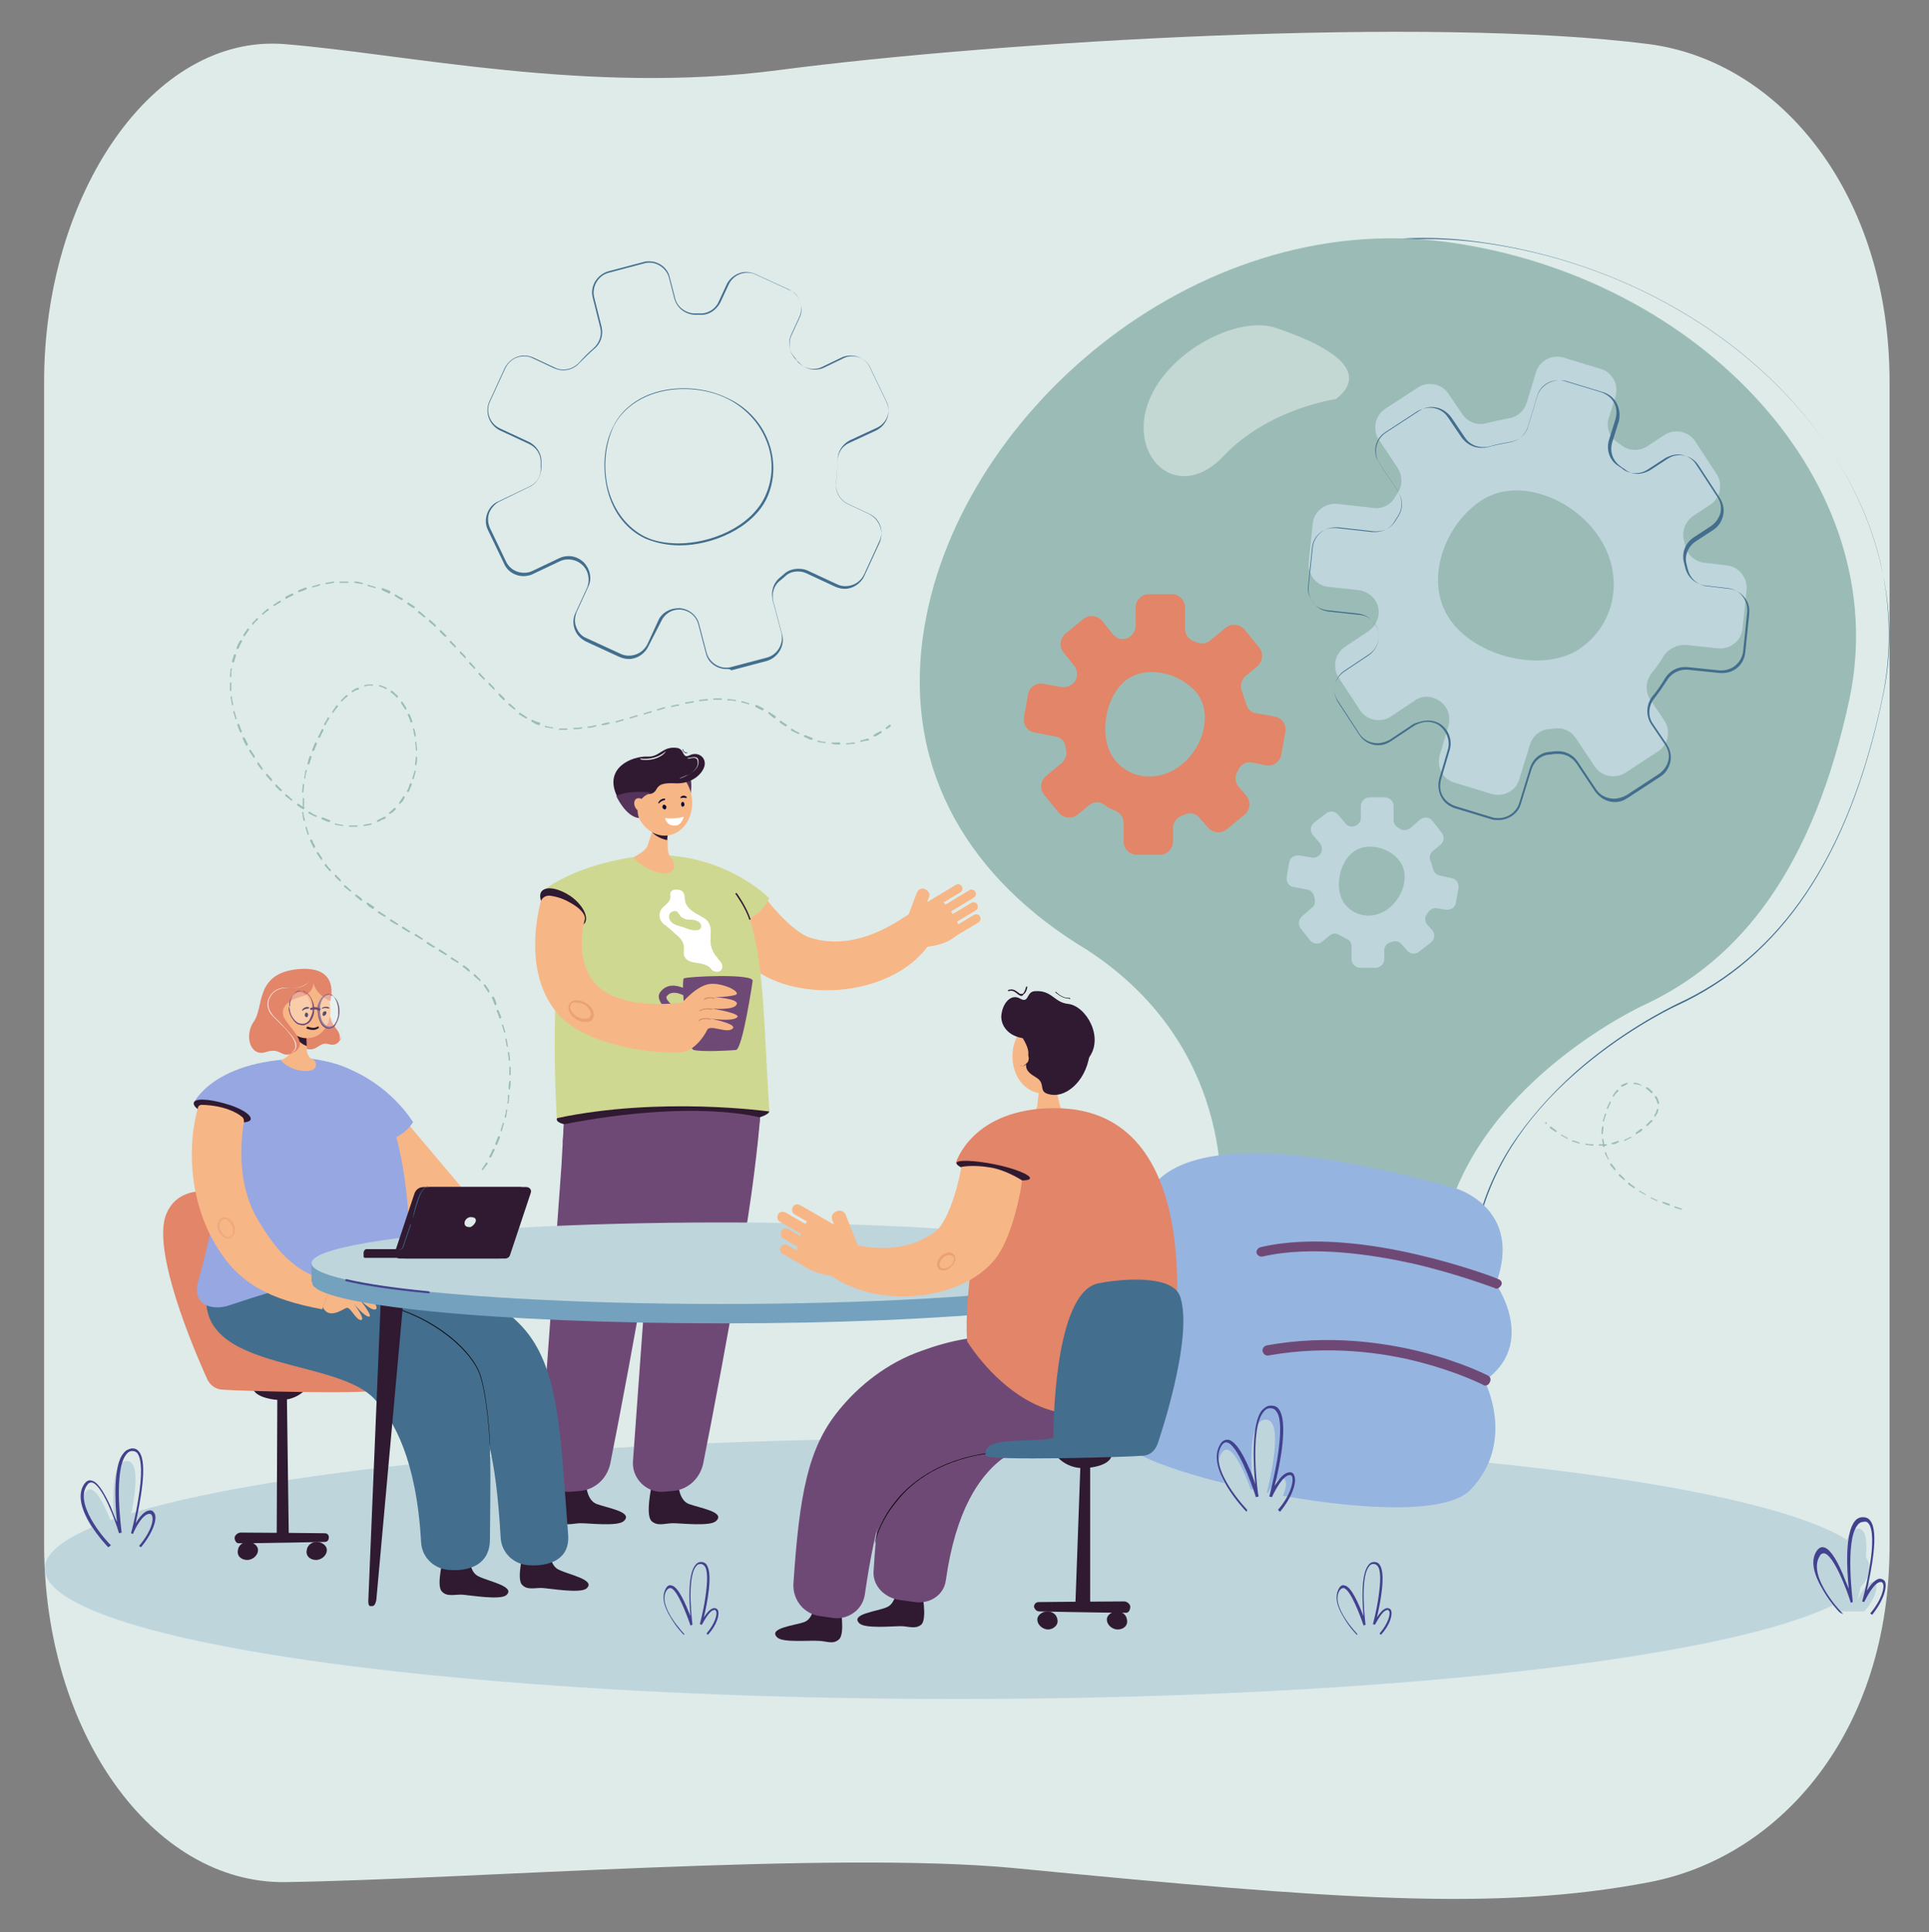 <?xml version="1.0" encoding="utf-8"?>
<!-- Generator: Adobe Illustrator 22.0.1, SVG Export Plug-In . SVG Version: 6.00 Build 0)  -->
<svg version="1.1" id="_x3C_Layer_x3E_" xmlns="http://www.w3.org/2000/svg" xmlns:xlink="http://www.w3.org/1999/xlink" x="0px"
	 y="0px" viewBox="0 0 288.6 289.1" style="enable-background:new 0 0 288.6 289.1;" xml:space="preserve">
<rect x="0" y="0" width="288.6" height="289.1" fill="#808080" stroke="none"/>
<style type="text/css">
	.st0{fill:#FFFFFF;}
	.st1{fill:#DEEBE9;}
	.st2{fill:#BED5DC;}
	.st3{fill:#436E8E;}
	.st4{opacity:0.4;}
	.st5{fill:#9BBCB6;}
	.st6{fill:#96B4E0;}
	.st7{fill:#6F4975;}
	.st8{fill:#F7B686;}
	.st9{fill:#2F1A31;}
	.st10{fill:#CED891;}
	.st11{fill:#DD8964;}
	.st12{opacity:0.5;}
	.st13{fill:#E08B65;}
	.st14{fill:#56335B;}
	.st15{fill:#060633;}
	.st16{fill:#E28569;}
	.st17{fill:#020202;}
	.st18{fill:#96A7E2;}
	.st19{opacity:0.3;}
	.st20{fill:#74A1BD;}
	.st21{fill:#42428E;}
</style>
<rect x="895" y="-656.9" class="st0" width="2760" height="1840"/>
<g>
	<path class="st1" d="M246.8,281.6c-23,4.4-46.7,2.6-95.1-2.1c-27.2-2.6-81.8,1.7-109.1,2.1c-19.9,0.2-36-22.6-36-50.5V146V57.1
		c0-27.9,16.2-52.1,36-50.5c18.4,1.5,45.5,7.6,73.8,3.9c33.6-4.4,97.4-8.1,130.3-3.9c19.8,2.6,36,22.6,36,50.5v173.9
		C282.8,259,266.5,277.8,246.8,281.6z"/>
</g>
<g>
	<ellipse class="st2" cx="143.2" cy="234.7" rx="136.5" ry="19.5"/>
</g>
<g>
	<g>
		<path class="st3" d="M220.6,186.2C220.6,186.2,220.6,186.2,220.6,186.2l-33.1-4.5c0,0,0,0-0.1,0c0,0,0,0,0-0.1
			c0-0.1,0.8-6.2-1.2-14.1c-1.2-4.6-3.1-9-5.7-12.9c-3.3-4.9-7.6-9.1-13-12.6c-8.9-5.4-15.6-12-19.9-19.7
			c-4.5-8.2-6.1-17.4-4.7-27.3c1.1-7.9,4.2-16.1,8.9-23.7c4.6-7.4,10.8-14.3,17.9-19.9c7.4-5.8,15.5-10.2,24.1-12.8
			c9.2-2.9,18.5-3.7,27.6-2.4c21.2,2.9,40.5,14,51.6,29.9c4.1,5.8,6.9,12,8.4,18.4c1.6,6.7,1.7,13.5,0.2,20.2
			c-5,23.6-15.1,38.6-30.8,45.8c-1.3,0.6-8.3,4.1-15.1,10.1c-3.9,3.4-7.1,7.1-9.5,10.9C223.3,176.1,221.4,181.1,220.6,186.2
			C220.7,186.2,220.7,186.2,220.6,186.2z M187.6,181.6l32.9,4.5c0.7-5.1,2.6-10,5.6-14.7c2.5-3.8,5.7-7.5,9.6-11
			c6.9-6.1,13.8-9.5,15.2-10.2c15.7-7.2,25.7-22.2,30.7-45.7c1.4-6.6,1.3-13.4-0.2-20.1c-1.5-6.4-4.3-12.5-8.4-18.3
			c-11.1-15.8-30.4-27-51.5-29.8c-9.1-1.2-18.4-0.4-27.5,2.4c-8.6,2.7-16.7,7-24,12.8c-7.1,5.6-13.2,12.5-17.8,19.9
			c-4.7,7.6-7.7,15.7-8.9,23.6c-1.4,9.9,0.2,19,4.6,27.2c4.2,7.7,10.9,14.3,19.8,19.7c5.4,3.5,9.7,7.7,13,12.6
			c2.6,3.9,4.6,8.3,5.8,12.9C188.3,174.9,187.7,180.7,187.6,181.6z"/>
	</g>
	<g class="st4">
		<path class="st3" d="M182.2,71.3c-1,0-1.9-0.3-2.8-0.8c-2.9-1.7-4.1-5.8-2.8-9.8c1.3-4.1,4.9-7.9,9.7-10.3
			c3.6-1.8,7.3-2.4,9.9-1.5c6.8,2.4,10.4,4.8,10.8,7.2c0.2,1.2-0.4,2.5-1.9,3.6c0,0,0,0,0,0c-0.1,0-10.1,1.5-16.7,8.5
			C186.3,70.3,184.2,71.3,182.2,71.3z M193.4,48.7c-2.1,0-4.6,0.7-7.1,1.9c-4.7,2.4-8.3,6.2-9.6,10.2c-1.3,3.9-0.1,7.9,2.7,9.6
			c2.6,1.5,5.8,0.7,8.6-2.3c6.5-6.9,16.2-8.4,16.8-8.5c1.4-1.1,2-2.3,1.9-3.4c-0.4-2.3-4-4.7-10.7-7
			C195.2,48.9,194.4,48.7,193.4,48.7z M204.9,59.7L204.9,59.7L204.9,59.7z"/>
	</g>
</g>
<g>
	<g>
		<path class="st3" d="M108.7,100.1c-1.5,0-2.8-1-3.1-2.4l-1.1-4.2c-0.3-1.3-1.4-2.2-2.7-2.3l0,0c-0.1,0-0.2,0-0.2,0
			c-1.2,0-2.2,0.7-2.7,1.8L97,96.7c-0.5,1.1-1.7,1.9-2.9,1.9c-0.5,0-0.9-0.1-1.4-0.3l-5-2.3c-0.8-0.4-1.4-1-1.7-1.8
			c-0.3-0.8-0.3-1.7,0.1-2.5l1.7-3.7c0.5-1.1,0.3-2.5-0.6-3.4l0,0c-0.6-0.6-1.4-0.9-2.2-0.9c-0.5,0-0.9,0.1-1.3,0.3l-4,1.9
			c-0.4,0.2-0.9,0.3-1.4,0.3c-1.2,0-2.4-0.7-2.9-1.9l-2.4-5c-0.4-0.8-0.4-1.7-0.1-2.5c0.3-0.8,0.9-1.5,1.7-1.8l4.6-2.2
			c1.1-0.5,1.8-1.6,1.7-2.8c0-0.3,0-0.6,0-0.9c0-1.2-0.7-2.2-1.8-2.7l-4.3-2c-1.6-0.8-2.3-2.7-1.6-4.3l2.3-5
			c0.5-1.1,1.7-1.9,2.9-1.9c0.5,0,0.9,0.1,1.4,0.3l3.2,1.5c0.4,0.2,0.8,0.3,1.3,0.3c0.9,0,1.7-0.4,2.3-1c0.7-0.8,1.4-1.5,2.2-2.2
			c0.9-0.8,1.3-2,1-3.1l-1.1-4.4c-0.5-1.7,0.6-3.5,2.3-4l5.3-1.4c0.3-0.1,0.5-0.1,0.8-0.1c1.5,0,2.8,1,3.1,2.4l0.8,3.1
			c0.3,1.3,1.5,2.2,2.8,2.3c0.3,0,0.5,0,0.8,0c1.2,0.1,2.4-0.6,2.9-1.7l1.2-2.6c0.5-1.1,1.7-1.9,2.9-1.9c0.5,0,0.9,0.1,1.4,0.3
			l5,2.3c0.8,0.4,1.4,1,1.7,1.8c0.3,0.8,0.3,1.7-0.1,2.5l-1.2,2.6c-0.5,1.1-0.3,2.5,0.5,3.4c0.2,0.2,0.4,0.4,0.5,0.6
			c0.6,0.6,1.4,1,2.3,1c0.5,0,0.9-0.1,1.3-0.3l2.9-1.4c0.4-0.2,0.9-0.3,1.4-0.3c1.2,0,2.4,0.7,2.9,1.9l2.4,5
			c0.8,1.6,0.1,3.5-1.5,4.3l-4.1,1.9c-1.1,0.5-1.7,1.6-1.7,2.8c0,1-0.1,2.1-0.2,3.1c-0.2,1.3,0.5,2.6,1.7,3.2l3.2,1.5
			c1.6,0.8,2.3,2.7,1.6,4.3l-2.3,5c-0.5,1.1-1.7,1.9-2.9,1.9c0,0,0,0,0,0c-0.5,0-0.9-0.1-1.4-0.3l-4.3-2c-0.4-0.2-0.9-0.3-1.3-0.3
			c-0.7,0-1.4,0.2-1.9,0.7c-0.2,0.2-0.5,0.4-0.7,0.6c-1,0.7-1.4,2-1.1,3.2l1.3,4.9c0.5,1.7-0.6,3.5-2.3,4l-5.3,1.4
			C109.3,100.1,109,100.1,108.7,100.1z M101.5,91c0.1,0,0.2,0,0.2,0l0,0c1.4,0.1,2.6,1.1,2.9,2.4l1.1,4.2c0.3,1.3,1.6,2.3,2.9,2.3
			c0.3,0,0.5,0,0.8-0.1l5.3-1.4c1.6-0.4,2.6-2.1,2.2-3.7l-1.3-4.9c-0.3-1.3,0.1-2.6,1.1-3.4c0.2-0.2,0.5-0.4,0.7-0.6
			c0.6-0.5,1.3-0.7,2.1-0.7c0.5,0,1,0.1,1.4,0.3l4.3,2c0.4,0.2,0.8,0.3,1.3,0.3h0c1.2,0,2.3-0.7,2.8-1.8l2.3-5c0.7-1.5,0-3.3-1.5-4
			l-3.2-1.5c-1.3-0.6-2-2-1.8-3.4c0.1-1,0.2-2,0.2-3.1c0-1.3,0.7-2.4,1.8-3l4.1-1.9c1.5-0.7,2.2-2.5,1.4-4l-2.4-5
			c-0.5-1.1-1.6-1.7-2.7-1.7c-0.5,0-0.9,0.1-1.3,0.3l-2.9,1.4c-0.4,0.2-0.9,0.3-1.4,0.3c-0.9,0-1.8-0.4-2.4-1.1
			c-0.2-0.2-0.4-0.4-0.5-0.6c-0.9-0.9-1.2-2.4-0.6-3.6l1.2-2.6c0.3-0.7,0.4-1.6,0.1-2.3c-0.3-0.8-0.8-1.4-1.6-1.7l-5-2.3
			c-0.4-0.2-0.8-0.3-1.3-0.3c-1.2,0-2.3,0.7-2.8,1.8l-1.2,2.6c-0.6,1.2-1.8,2-3.1,1.9c-0.3,0-0.5,0-0.8,0c-1.4-0.1-2.6-1-3-2.4
			l-0.8-3.1c-0.3-1.3-1.6-2.3-2.9-2.3c-0.3,0-0.5,0-0.8,0.1l-5.3,1.4c-1.6,0.4-2.6,2.1-2.2,3.7l1.1,4.4c0.3,1.2-0.1,2.5-1.1,3.3
			c-0.8,0.7-1.5,1.4-2.2,2.1c-0.6,0.7-1.5,1.1-2.4,1.1c-0.5,0-0.9-0.1-1.4-0.3l-3.2-1.5c-0.4-0.2-0.8-0.3-1.3-0.3
			c-1.2,0-2.3,0.7-2.8,1.8l-2.3,5c-0.7,1.5,0,3.3,1.5,4l4.3,2c1.1,0.5,1.9,1.7,1.9,2.9c0,0.3,0,0.6,0,0.9c0,1.3-0.7,2.5-1.9,3
			L74.8,75c-0.7,0.3-1.3,1-1.6,1.7c-0.3,0.8-0.2,1.6,0.1,2.3l2.4,5c0.5,1.1,1.6,1.7,2.7,1.7c0.5,0,0.9-0.1,1.3-0.3l4-1.9
			c0.4-0.2,0.9-0.3,1.4-0.3c0.9,0,1.7,0.4,2.3,1l0,0c0.9,1,1.2,2.4,0.6,3.6l-1.7,3.7c-0.3,0.7-0.4,1.6-0.1,2.3
			c0.3,0.8,0.8,1.4,1.6,1.7l5,2.3c0.4,0.2,0.8,0.3,1.3,0.3c1.2,0,2.3-0.7,2.8-1.8l1.7-3.7C99.1,91.7,100.2,91,101.5,91z"/>
	</g>
	<g>
		<path class="st3" d="M101.7,81.6c-1.9,0-3.6-0.4-5.1-1c-2.8-1.3-4.8-3.8-5.7-7.2c-0.8-3.2-0.6-6.7,0.8-9.5
			c1.7-3.6,5.7-5.8,10.6-5.8c2.3,0,4.5,0.5,6.4,1.4c2.9,1.3,5.1,3.6,6.2,6.4c1.1,2.8,1.1,5.9-0.2,8.7
			C112.5,79.1,106.5,81.6,101.7,81.6z M102.3,58.2c-4.8,0-8.8,2.2-10.5,5.6c-1.3,2.8-1.6,6.3-0.8,9.4c0.9,3.3,2.9,5.8,5.5,7.1
			c1.4,0.7,3.2,1,5,1c4.8,0,10.7-2.4,12.9-6.9c1.3-2.7,1.4-5.8,0.2-8.6c-1.1-2.7-3.3-5-6.1-6.3C106.8,58.7,104.6,58.2,102.3,58.2z"
			/>
	</g>
</g>
<g>
	<g>
		<path class="st5" d="M216.4,36.2c-37.9-5.1-73.7,26.3-78.3,58.9c-2.9,20.5,7.2,36.6,24.5,47c23.4,15.2,19.9,39.6,19.9,39.6
			l33.1,4.5c3.2-22.1,27.3-34.4,30.3-35.8c14.7-6.8,25.4-20.7,30.8-45.8C283.5,72.3,254.3,41.3,216.4,36.2z"/>
	</g>
	<g>
		<path class="st6" d="M217.8,177.8c0,0,10.2,3,6,14.3c0,0,6.3,8.9-1.7,14.5c0,0,4.8,9.1-2.1,16.3c-6.9,7.2-49-2.2-51.8-7
			s-0.3-9.7,3.4-10.4c0,0-4.5-4.7-2.5-9.4c2-4.8,4.8-5.4,4.8-5.4s-3.5-2.7-3-9.3C171.7,174.7,180.4,167.3,217.8,177.8z"/>
	</g>
	<g class="st4">
		<path class="st0" d="M199.9,59.7c0,0-10.1,1.4-16.8,8.5c-6.7,7.1-14,0.6-11.5-7.4c2.5-8,13.6-13.8,19.4-11.7
			C196.9,51.1,205.8,55,199.9,59.7z"/>
	</g>
	<g>
		<g>
			<path class="st7" d="M222.2,207.3c-0.1,0-0.2,0-0.3-0.1c0,0-3.7-1.9-9.5-3.4c-5.3-1.4-13.6-2.6-22.6-1c-0.4,0.1-0.8-0.2-0.9-0.6
				c-0.1-0.4,0.2-0.8,0.6-0.9c9.3-1.7,17.8-0.4,23.3,1c5.9,1.5,9.6,3.4,9.8,3.5c0.4,0.2,0.5,0.6,0.3,1
				C222.7,207.2,222.5,207.3,222.2,207.3z"/>
		</g>
	</g>
	<g>
		<g>
			<path class="st7" d="M223.9,192.8c-0.1,0-0.2,0-0.3-0.1c-0.1,0-5.2-2-12-3.6c-6.3-1.4-15.3-2.8-22.7-1.1
				c-0.4,0.1-0.8-0.2-0.9-0.5c-0.1-0.4,0.2-0.8,0.6-0.9c7.7-1.8,17-0.4,23.4,1.1c6.9,1.6,12.1,3.6,12.2,3.7c0.4,0.1,0.6,0.6,0.4,0.9
				C224.4,192.6,224.2,192.8,223.9,192.8z"/>
		</g>
	</g>
</g>
<g>
	<g>
		<g>
			<path class="st8" d="M138.8,141.6c1.1-1.1-2.2-5.1-2.2-5.1c-0.4-0.3-7.4,6.3-15.4,3.8c-2.8-0.9-6.8-5.9-7.1-6.6
				c0-0.1-6.3,2.2-6.3,2.2c0.5,1.3,1.1,5.6,4.2,8.4C118.3,150.1,132.9,149.5,138.8,141.6z"/>
		</g>
	</g>
	<g>
		<path class="st9" d="M101.5,222.2c0,0,0.1,2.2,1.5,2.8c1.5,0.6,5.7,1.2,4.1,2.6c-0.9,0.8-5.2,0.3-6.4,0.3c-1.2,0-2.3,0.5-3.2-0.3
			c-1-0.9,0-5.3,0-5.3s1,0.5,2,0.5C100.9,222.6,101.5,222.2,101.5,222.2z"/>
	</g>
	<g>
		<path class="st7" d="M114.2,156.8c0,0,0.3,9.8-2.8,28.5c-2.3,13.5-4.9,27.2-6.2,33.7c-0.5,2.3-2.4,4-4.8,4.1l-1.3,0.1
			c-2.5,0.1-4.6-2.1-4.4-4.6l3.2-44.2l0.8-14.6L114.2,156.8z"/>
	</g>
	<g>
		<path class="st9" d="M87.7,222.2c0,0,0.1,2.2,1.5,2.8c1.5,0.6,5.7,1.2,4.1,2.6c-0.9,0.8-5.2,0.3-6.4,0.3c-1.2,0-2.3,0.5-3.2-0.3
			c-1-0.9,0-5.3,0-5.3s1,0.5,2,0.5C87,222.6,87.7,222.2,87.7,222.2z"/>
	</g>
	<g>
		<path class="st7" d="M100.3,156.8c0,0,0.3,9.8-2.8,28.5c-2.3,13.5-4.9,27.2-6.2,33.7c-0.5,2.3-2.4,4-4.8,4.1l-1.3,0.1
			c-2.5,0.1-4.6-2.1-4.4-4.6l3.2-44.2l0.8-14.6L100.3,156.8z"/>
	</g>
	<g>
		<path class="st9" d="M83.3,167.5c0,1.2,7.2,1.6,16,1.4c8.8-0.3,15.9-1.5,15.8-2.7c0-1.2-7.1-1.9-15.9-1.6
			C90.3,164.9,83.2,166.3,83.3,167.5z"/>
	</g>
	<g>
		<path class="st10" d="M85.4,134.2c0,0,1.6-6.2,13.1-6.2c16.6-0.1,15.1,15.2,16.6,38.3c0,0-16.3-2.3-31.8,1
			C83.3,167.2,81.8,143.6,85.4,134.2z"/>
	</g>
	<g>
		<path class="st10" d="M81.2,133.3l7.5,4.2c0,0,16.5,1.5,20.8,0.8c4.4-0.7,5.6-3.9,5.6-3.9s-4.7-4.8-12.6-6.1
			c-0.7-0.1-1.5-0.2-2.3-0.3c-1.3-0.1-2.7-0.1-4,0.1C86.2,129.1,81.2,133.3,81.2,133.3z"/>
	</g>
	<g>
		<path class="st8" d="M96.9,126.5l0.9-2.8l0.3-0.8l1.5-4.8l0.2,4.8l0.1,2.9l0,0.9c0,0.6,0.1,1.2,0.6,1.8c0.2,0.2,0.9,1.5-0.4,2.1
			c-1.1,0.5-4.1-0.8-5.3-2.3C94.8,128.2,96.6,127.4,96.9,126.5z"/>
	</g>
	<g>
		<path class="st7" d="M113.7,167.2c0,0-9.6-2.8-29.3,1l-0.2,2.8l29,1L113.7,167.2z"/>
	</g>
	<g>
		<path class="st9" d="M81,133.4c-0.6,0.9,0.3,2.7,2.1,4c1.8,1.3,3.8,1.6,4.4,0.7c0.6-0.9-0.3-2.7-2.1-4
			C83.6,132.9,81.7,132.5,81,133.4z"/>
	</g>
	<g>
		<g>
			<path class="st8" d="M140.1,139L140.1,139c0.2,0.3,0.6,0.4,0.9,0.2l5-3c0.3-0.2,0.4-0.6,0.2-0.9l0,0c-0.2-0.3-0.6-0.4-0.9-0.2
				l-5,3C140,138.2,139.9,138.7,140.1,139z"/>
		</g>
		<g>
			<path class="st8" d="M139.2,137.5L139.2,137.5c0.2,0.3,0.6,0.4,0.9,0.2l5.6-3.4c0.3-0.2,0.4-0.6,0.2-0.9l0,0
				c-0.2-0.3-0.6-0.4-0.9-0.2l-5.6,3.4C139.1,136.7,139,137.2,139.2,137.5z"/>
		</g>
		<g>
			<path class="st8" d="M136.1,138.8l0.2,0.1c0.4,0.2,0.9-0.1,1.1-0.5l1.6-4.2c0.2-0.4-0.1-0.9-0.5-1.1l-0.2-0.1
				c-0.4-0.2-0.9,0.1-1.1,0.5l-1.6,4.2C135.4,138.2,135.6,138.7,136.1,138.8z"/>
		</g>
		<g>
			<path class="st8" d="M138.3,136L138.3,136c0.2,0.3,0.6,0.4,0.9,0.2l4.5-2.7c0.3-0.2,0.4-0.6,0.2-0.9l0,0
				c-0.2-0.3-0.6-0.4-0.9-0.2l-4.5,2.7C138.2,135.2,138.1,135.7,138.3,136z"/>
		</g>
		<g>
			<path class="st8" d="M137.9,141.7c0,0,3.9,0,5.6-2.2c0.6-0.8-2.2-5.1-3.3-5c-1.1,0.1-3.9,2.2-3.9,2.2L137.9,141.7z"/>
		</g>
		<g>
			<path class="st8" d="M141,140.5L141,140.5c0.2,0.3,0.6,0.4,0.9,0.2l4.5-2.7c0.3-0.2,0.4-0.6,0.2-0.9l0,0
				c-0.2-0.3-0.6-0.4-0.9-0.2l-4.5,2.7C140.9,139.7,140.8,140.2,141,140.5z"/>
		</g>
	</g>
	<g>
		<path class="st9" d="M112.1,137.6c-0.5-1.7-2.1-3.9-2.1-3.9l0.2-0.1c0,0,1.6,2.2,2.1,4L112.1,137.6z"/>
	</g>
	<g>
		<g>
			<path class="st0" d="M98.9,137.8c0.2,0.3,0.4,0.5,0.6,0.6c0.5,0.4,1,0.8,1.5,1.3c0.6,0.5,1.2,1,1.3,1.8c0.1,0.5-0.1,1.1,0.1,1.6
				c0.2,0.5,0.8,0.8,1.4,0.9c0.6,0.1,2.1,0.2,2.6,1c0.2,0.3,0.6,0.4,1,0.4c0.7-0.1,0.9-0.9,0.4-1.5c-0.3-0.3-0.5-0.7-0.8-1
				c-0.4-0.6-0.7-1.3-0.7-2.1c0-0.9,0.2-2-0.3-2.8c-0.3-0.5-0.8-0.7-1.3-1c-0.9-0.5-2-1.1-2.2-2.2c-0.1-0.4,0-0.9-0.3-1.3
				c-0.2-0.3-0.6-0.4-0.9-0.4c-0.3,0-0.7,0-0.9,0.3c-0.2,0.2-0.1,0.6-0.1,0.9c-0.1,0.8-1,1.2-1.4,1.8
				C98.6,136.6,98.6,137.3,98.9,137.8z M100.2,136.7c0.2-0.3,0.6-0.4,0.9-0.4c0.1,0,0.2,0.1,0.3,0.2c0.1,0.1,0.2,0.3,0.3,0.4
				c0.1,0.2,0.3,0.4,0.6,0.5c0.3,0.2,0.7,0.2,1,0.2c0.6,0,1.6,0.2,1.6,1c0,0.5-0.5,0.6-0.9,0.6c-0.6,0-1-0.2-1.6-0.4
				c-0.7-0.3-1.5-0.3-2-0.9C100.1,137.6,100,137.1,100.2,136.7z"/>
		</g>
		<g>
			<path class="st7" d="M112.6,146.8c0,0-1.5,10.2-2.5,10.3c-1.1,0.1-5,0.3-6.3,0c-1.2-0.3-1.9-10.5-1.5-10.7
				C102.6,146.1,113,145.6,112.6,146.8z"/>
		</g>
		<g>
			<g>
				<path class="st7" d="M102.6,153l0.5-0.9c-1.3-0.7-3.2-2-3.4-2.8c0-0.1,0-0.2,0.1-0.3c0.9-1.1,2.8,0.1,2.8,0.1l0.5-0.9
					c0,0-0.7-0.4-1.5-0.6c-1.5-0.4-2.3,0.2-2.7,0.7c-0.3,0.3-0.4,0.7-0.3,1.1C99,151.1,102,152.7,102.6,153z"/>
			</g>
		</g>
	</g>
	<g>
		<g>
			<g>
				<path class="st8" d="M102,150.1c0,0,2.3-2.8,4.4-2.9c2.1-0.1,4.8,1.4,3.5,1.7c-1.3,0.3-3,0.3-3,0.3s3.8,0.2,3.3,1.1
					c-0.4,0.9-3.7,0.6-3.7,0.6s4.4,0.7,3.8,1.3c-0.7,0.7-4,0.2-4,0.2s4.1,0.8,3.3,1.5c-0.8,0.8-3.4-0.7-3.8,0.2
					c-0.4,0.9-2.5,4.1-5,3.2L102,150.1z"/>
			</g>
		</g>
		<g>
			<path class="st11" d="M105.4,149.6l-0.1-0.1c0.5-0.5,1.6-0.2,1.6-0.2l0,0.2C106.9,149.4,105.9,149.2,105.4,149.6z"/>
		</g>
		<g>
			<path class="st11" d="M104.7,151.3l-0.1-0.1c0.8-0.5,1.8-0.3,1.9-0.3l0,0.2C106.5,151.1,105.5,150.8,104.7,151.3z"/>
		</g>
		<g>
			<path class="st11" d="M104.6,152.8l-0.1-0.1c0.5-0.6,1.7-0.3,1.8-0.3l0,0.2C106.2,152.5,105,152.3,104.6,152.8z"/>
		</g>
	</g>
	<g>
		<g>
			<path class="st8" d="M101.4,157.5c1.4,0,1-7.5,1-7.5c-8.4,0.9-12-1.2-13.5-3c-3.1-3.8-1.4-9.4-1.4-9.5c0,0,0.3-1.1-2.3-2.5
				c-1.2-0.7-2.3-0.9-3-1c-0.6,0-1.1,0.3-1.3,0.9c-0.7,2.7-2.3,10.9,2.4,16.6C86.6,155.5,94.5,157.5,101.4,157.5z"/>
		</g>
	</g>
	<g class="st12">
		<path class="st13" d="M87.5,152.9c-0.4,0-0.9-0.1-1.3-0.4l0,0l0,0c-1-0.6-1.4-1.6-1-2.3c0.1-0.3,0.4-0.4,0.7-0.5
			c0.5-0.1,1.2,0,1.8,0.4c1,0.6,1.4,1.6,1,2.3c-0.1,0.3-0.4,0.4-0.7,0.5C87.7,152.9,87.6,152.9,87.5,152.9z M86.2,150
			c-0.1,0-0.2,0-0.3,0c-0.2,0-0.4,0.1-0.5,0.3c-0.3,0.5,0.1,1.3,0.9,1.8l0,0c0.5,0.3,1,0.4,1.5,0.3c0.2,0,0.4-0.1,0.5-0.3
			c0.3-0.5-0.1-1.3-0.9-1.8C87,150.1,86.5,150,86.2,150z"/>
	</g>
	<g>
		<path class="st9" d="M99.8,125.7c0,0-1.6-0.3-2.3-1.3l2.4,0.5L99.8,125.7z"/>
	</g>
	<g>
		<path class="st14" d="M103.3,116.3c0,0,0.3,1.2,0,2.6c-0.3,1.5-1.8-2.1-1.8-2.1L103.3,116.3z"/>
	</g>
	<g>
		<path class="st8" d="M103.5,119.3c-0.4-2.8-2.6-4.8-4.9-4.5c-2.3,0.3-3.9,2.8-3.6,5.7c0.4,2.8,2.6,4.8,4.9,4.5
			C102.3,124.7,103.9,122.1,103.5,119.3z"/>
	</g>
	<g>
		<path class="st9" d="M95,119l2.1-0.2c0.5,0,0.9-0.3,1.1-0.7c0.4-0.7,0.9-1,2.9-0.9c2.4,0.1,4-1.4,4.3-2.6c0.3-1.3-1-2.2-2.2-1.6
			c-1.2,0.6-0.7-0.9-1.9-1.1c-2.2-0.3-2.6,1.4-4.4,1.3c-2.4-0.1-6.6,1.7-4.6,5.9L95,119z"/>
	</g>
	<g>
		<path class="st15" d="M99.5,119.7C99.5,119.6,99.5,119.6,99.5,119.7c0-0.1,0-0.2,0-0.2c0,0-0.7-0.1-1,0.6c0,0,0,0.1,0,0.1
			c0,0,0.1,0,0.1,0C98.9,119.8,99.4,119.7,99.5,119.7C99.5,119.7,99.5,119.7,99.5,119.7z"/>
	</g>
	<g>
		<path class="st15" d="M99.1,120.8c0.1,0.2,0.2,0.3,0.4,0.3c0.1,0,0.2-0.2,0.2-0.4c-0.1-0.2-0.2-0.3-0.4-0.3
			C99.2,120.4,99.1,120.6,99.1,120.8z"/>
	</g>
	<g>
		<path class="st15" d="M102.7,119.4C102.7,119.4,102.7,119.4,102.7,119.4c0.1-0.1,0-0.1,0-0.2c0,0-0.5-0.4-0.9,0.1c0,0,0,0.1,0,0.1
			c0,0,0.1,0,0.1,0C102.3,119.3,102.6,119.4,102.7,119.4C102.7,119.4,102.7,119.4,102.7,119.4z"/>
	</g>
	<g>
		<path class="st15" d="M101.9,120.3c0,0.2,0.1,0.4,0.2,0.4c0.1,0,0.3-0.1,0.3-0.3c0-0.2-0.1-0.4-0.2-0.4
			C102.1,119.9,101.9,120.1,101.9,120.3z"/>
	</g>
	<g>
		<path class="st14" d="M92.2,119.1c0,0,1.4,3.1,3.4,3.3c0,0-1.1-2.7,1.8-3.8C97.5,118.6,94.3,118.1,92.2,119.1z"/>
	</g>
	<g>
		<path class="st8" d="M95.1,120.9c0.3,0.5,0.9,0.7,1.3,0.5c0.4-0.2,0.4-0.9,0.1-1.4c-0.3-0.5-0.9-0.7-1.3-0.5
			C94.8,119.8,94.8,120.4,95.1,120.9z"/>
	</g>
	<g>
		<path class="st0" d="M102.3,122.2c0,0-1.3,0.4-2.8,0.2c0,0,0.2,1.3,1.7,1.1C102,123.4,102.3,122.2,102.3,122.2z"/>
	</g>
	<g>
		<path class="st9" d="M102.8,112.7c-0.6,0-0.7-0.6-0.7-0.6l0.1,0c0,0,0,0.5,0.6,0.5L102.8,112.7
			C102.9,112.7,102.8,112.7,102.8,112.7z"/>
	</g>
	<g>
		<path class="st0" d="M101.7,116.5L101.7,116.5c0-0.1,0.6-0.3,1.3-0.6c0.6-0.3,1.3-0.9,1.4-1.6c0-0.4,0-0.6-0.2-0.8
			c-0.3-0.2-0.7-0.1-1.1,0c-0.1,0-0.1,0-0.2,0l0-0.1c0.1,0,0.1,0,0.2,0c0.4-0.1,0.9-0.2,1.2,0c0.2,0.2,0.2,0.4,0.2,0.8
			C104.3,115.7,101.8,116.4,101.7,116.5z"/>
	</g>
	<g>
		<path class="st0" d="M96.6,113.7c-0.2,0-0.5,0-0.8-0.1l0-0.1c2.5,0.3,3.8-1.1,3.8-1.1l0,0C99.6,112.6,98.6,113.7,96.6,113.7z"/>
	</g>
</g>
<g>
	<g>
		<path class="st2" d="M252.3,96.5L257,97c1.8,0.2,3.5-1.1,3.7-2.9l0.6-5.8c0.2-1.8-1.1-3.5-2.9-3.7l-3.4-0.4
			c-1.5-0.2-2.6-1.2-2.9-2.7c-0.1-0.3-0.1-0.5-0.2-0.8c-0.3-1.3,0.3-2.7,1.4-3.5l2.6-1.7c1.5-1,1.9-3.1,0.9-4.6l-3.2-4.9
			c-1-1.5-3.1-1.9-4.6-0.9l-2.6,1.7c-1.1,0.7-2.6,0.7-3.7-0.1c-0.2-0.2-0.5-0.3-0.7-0.5c-1.2-0.8-1.8-2.3-1.3-3.7l1-3.2
			c0.5-1.8-0.5-3.6-2.2-4.1l-5.6-1.7c-1.8-0.5-3.6,0.5-4.1,2.2l-1.4,4.6c-0.4,1.2-1.4,2.1-2.7,2.3c-1.1,0.2-2.1,0.4-3.2,0.7
			c-1.4,0.4-2.9-0.1-3.7-1.3l-2.1-3.1c-1-1.5-3.1-1.9-4.6-0.9l-4.9,3.2c-1.5,1-1.9,3.1-0.9,4.6l2.8,4.2c0.7,1.1,0.8,2.5,0.1,3.6
			c-0.2,0.3-0.3,0.5-0.5,0.8c-0.6,1.1-1.9,1.8-3.2,1.6l-5.4-0.6c-1.8-0.2-3.5,1.1-3.7,2.9l-0.6,5.8c-0.2,1.8,1.1,3.5,2.9,3.7
			l4.6,0.5c1.4,0.2,2.6,1.2,2.9,2.6c0,0,0,0,0,0c0.3,1.3-0.3,2.7-1.4,3.5l-3.6,2.4c-1.5,1-1.9,3.1-0.9,4.6l3.2,4.9
			c1,1.5,3.1,1.9,4.6,0.9l3.6-2.4c1.1-0.8,2.6-0.7,3.7,0.1c0,0,0,0,0,0c1.2,0.8,1.7,2.3,1.3,3.7l-1.3,4.4c-0.5,1.8,0.5,3.6,2.2,4.1
			l5.6,1.7c1.8,0.5,3.6-0.5,4.1-2.2l1.6-5.2c0.4-1.3,1.5-2.2,2.8-2.3c0.3,0,0.6-0.1,0.9-0.1c1.3-0.2,2.5,0.4,3.2,1.5l2.8,4.2
			c1,1.5,3.1,1.9,4.6,0.9l4.9-3.2c1.5-1,1.9-3.1,0.9-4.6l-2.1-3.1c-0.8-1.2-0.7-2.8,0.2-4c0.7-0.8,1.3-1.7,1.9-2.7
			C249.8,97,251,96.4,252.3,96.5z M236.3,97.1c-5.6,3.7-15.8,1.1-19.5-4.6c-3.7-5.6-0.8-13.9,4.8-17.6c5.6-3.7,13.9-0.2,17.6,5.4
			C243,85.9,241.9,93.3,236.3,97.1z"/>
	</g>
	<g>
		<g>
			<path class="st3" d="M224.2,122.7c-0.3,0-0.7,0-1-0.1l-5.6-1.7c-0.9-0.3-1.6-0.9-2-1.7c-0.4-0.8-0.5-1.7-0.3-2.6l1.3-4.4
				c0.4-1.3-0.1-2.7-1.2-3.6l0,0c-0.5-0.4-1.2-0.6-1.9-0.6c-0.6,0-1.2,0.2-1.8,0.5l-3.6,2.4c-0.6,0.4-1.2,0.6-1.9,0.6
				c-1.2,0-2.2-0.6-2.8-1.5l-3.2-4.9c-0.5-0.8-0.7-1.7-0.5-2.6c0.2-0.9,0.7-1.7,1.5-2.2l3.6-2.4c1.1-0.7,1.7-2.1,1.4-3.4l0,0
				c-0.3-1.4-1.4-2.4-2.8-2.5l-4.6-0.5c-0.9-0.1-1.7-0.5-2.3-1.3c-0.6-0.7-0.8-1.6-0.7-2.5l0.6-5.8c0.2-1.7,1.6-3,3.4-3
				c0.1,0,0.3,0,0.4,0l5.4,0.6c0.1,0,0.2,0,0.4,0c1.2,0,2.2-0.6,2.8-1.6c0.2-0.3,0.3-0.5,0.5-0.8c0.6-1,0.6-2.4-0.1-3.5l-2.8-4.2
				c-1-1.6-0.6-3.7,1-4.7l4.9-3.2c0.6-0.4,1.2-0.6,1.9-0.6c1.2,0,2.2,0.6,2.9,1.5l2.1,3.1c0.6,0.9,1.6,1.4,2.7,1.4
				c0.3,0,0.6,0,0.9-0.1c1-0.3,2.1-0.5,3.2-0.7c1.2-0.2,2.3-1.1,2.6-2.2l1.4-4.6c0.4-1.4,1.8-2.4,3.3-2.4c0.3,0,0.7,0,1,0.1l5.6,1.7
				c0.9,0.3,1.6,0.9,2,1.7c0.4,0.8,0.5,1.7,0.3,2.6l-1,3.2c-0.4,1.4,0.1,2.8,1.3,3.6c0.2,0.2,0.5,0.3,0.7,0.5
				c0.5,0.4,1.2,0.6,1.8,0.6c0.6,0,1.2-0.2,1.8-0.5l2.6-1.7c0.6-0.4,1.2-0.6,1.9-0.6c1.2,0,2.2,0.6,2.8,1.5l3.2,4.9
				c0.5,0.8,0.7,1.7,0.5,2.6c-0.2,0.9-0.7,1.7-1.5,2.2l-2.6,1.7c-1.1,0.7-1.7,2.1-1.4,3.3c0.1,0.3,0.1,0.6,0.2,0.8
				c0.3,1.4,1.4,2.4,2.8,2.6l3.4,0.4c0.9,0.1,1.7,0.5,2.3,1.3c0.6,0.7,0.8,1.6,0.7,2.5l-0.6,5.8c-0.2,1.7-1.6,3-3.4,3
				c-0.1,0-0.2,0-0.4,0l-4.8-0.5c-0.1,0-0.2,0-0.3,0c-1.1,0-2.2,0.6-2.8,1.6c-0.6,0.9-1.2,1.8-1.9,2.7c-0.9,1.1-1,2.7-0.2,3.8
				l2.1,3.1c0.5,0.8,0.7,1.7,0.5,2.6c-0.2,0.9-0.7,1.7-1.5,2.2l-4.9,3.2c-0.6,0.4-1.2,0.6-1.9,0.6c-1.2,0-2.2-0.6-2.9-1.5l-2.8-4.2
				c-0.6-0.9-1.6-1.5-2.7-1.5c-0.2,0-0.3,0-0.5,0c-0.3,0-0.6,0.1-0.9,0.1c-1.3,0.1-2.3,1-2.7,2.3l-1.6,5.2
				C227.1,121.7,225.7,122.7,224.2,122.7z M213.6,107.8c0.7,0,1.4,0.2,2,0.6l0,0c1.2,0.9,1.7,2.4,1.3,3.8l-1.3,4.4
				c-0.2,0.8-0.2,1.7,0.2,2.4c0.4,0.8,1.1,1.3,1.9,1.6l5.6,1.7c0.3,0.1,0.6,0.1,0.9,0.1c1.4,0,2.7-0.9,3.1-2.3l1.6-5.2
				c0.4-1.3,1.5-2.3,2.9-2.4c0.3,0,0.6-0.1,0.9-0.1c0.2,0,0.3,0,0.5,0c1.1,0,2.2,0.6,2.8,1.5l2.8,4.2c0.6,0.9,1.6,1.4,2.7,1.4
				c0.6,0,1.2-0.2,1.8-0.5l4.9-3.2c0.7-0.5,1.2-1.2,1.4-2c0.2-0.8,0-1.7-0.5-2.4l-2.1-3.1c-0.8-1.3-0.7-2.9,0.2-4.1
				c0.7-0.8,1.3-1.7,1.9-2.7c0.6-1,1.7-1.7,2.9-1.7c0.1,0,0.2,0,0.4,0l4.8,0.5c0.1,0,0.2,0,0.4,0c1.6,0,3-1.2,3.2-2.9l0.6-5.8
				c0.1-0.9-0.2-1.7-0.7-2.4c-0.5-0.7-1.3-1.1-2.2-1.2l-3.4-0.4c-1.5-0.2-2.7-1.3-3-2.8c-0.1-0.3-0.1-0.5-0.2-0.8
				c-0.3-1.4,0.3-2.8,1.5-3.6l2.6-1.7c0.7-0.5,1.2-1.2,1.4-2c0.2-0.8,0-1.7-0.5-2.4l-3.2-4.9c-0.6-0.9-1.6-1.4-2.7-1.4
				c-0.6,0-1.2,0.2-1.8,0.5l-2.6,1.7c-0.6,0.4-1.2,0.6-1.9,0.6c-0.7,0-1.4-0.2-1.9-0.6c-0.2-0.2-0.4-0.3-0.7-0.5
				c-1.3-0.8-1.8-2.4-1.4-3.8l1-3.2c0.2-0.8,0.2-1.7-0.2-2.4c-0.4-0.8-1.1-1.3-1.9-1.6l-5.6-1.7c-0.3-0.1-0.6-0.1-0.9-0.1
				c-1.4,0-2.7,0.9-3.1,2.3l-1.4,4.6c-0.4,1.3-1.5,2.2-2.8,2.4c-1.1,0.2-2.1,0.4-3.2,0.7c-0.3,0.1-0.7,0.1-1,0.1
				c-1.2,0-2.2-0.6-2.9-1.5l-2.1-3.1c-0.6-0.9-1.6-1.4-2.7-1.4c-0.6,0-1.2,0.2-1.8,0.5l-4.9,3.2c-1.5,1-1.9,3-0.9,4.5l2.8,4.2
				c0.7,1.1,0.8,2.6,0.1,3.7c-0.2,0.3-0.3,0.5-0.5,0.8c-0.6,1.1-1.7,1.7-3,1.7c-0.1,0-0.2,0-0.4,0l-5.4-0.6c-0.1,0-0.2,0-0.4,0
				c-1.6,0-3,1.2-3.2,2.9l-0.6,5.8c-0.1,0.9,0.2,1.7,0.7,2.4c0.5,0.7,1.3,1.1,2.2,1.2l4.6,0.5c1.5,0.2,2.6,1.2,3,2.7l0,0
				c0.3,1.4-0.3,2.8-1.5,3.6l-3.6,2.4c-0.7,0.5-1.2,1.2-1.4,2c-0.2,0.8,0,1.7,0.5,2.4l3.2,4.9c0.6,0.9,1.6,1.4,2.7,1.4
				c0.6,0,1.2-0.2,1.8-0.5l3.6-2.4C212.3,108,213,107.8,213.6,107.8z"/>
		</g>
	</g>
</g>
<g>
	<path class="st16" d="M168.1,123.1l0,2.8c0,1.1,0.9,2,2,2l3.4,0c1.1,0,2-0.9,2-2l0-2c0-0.9,0.6-1.6,1.4-1.9c0.2,0,0.3-0.1,0.5-0.2
		c0.8-0.3,1.6,0,2.1,0.6l1.2,1.4c0.7,0.8,1.9,1,2.8,0.3l2.7-2.2c0.8-0.7,1-1.9,0.3-2.8l-1.2-1.4c-0.5-0.6-0.6-1.5-0.2-2.2
		c0.1-0.1,0.2-0.3,0.2-0.4c0.4-0.8,1.3-1.2,2.1-1l2,0.4c1.1,0.2,2.1-0.5,2.3-1.6l0.6-3.4c0.2-1.1-0.5-2.1-1.6-2.3l-2.8-0.5
		c-0.8-0.1-1.3-0.7-1.5-1.5c-0.2-0.6-0.4-1.2-0.6-1.8c-0.3-0.8-0.1-1.7,0.6-2.3l1.7-1.4c0.8-0.7,1-1.9,0.3-2.8l-2.2-2.7
		c-0.7-0.8-1.9-1-2.8-0.3l-2.3,1.9c-0.6,0.5-1.4,0.6-2.1,0.3c-0.2-0.1-0.3-0.2-0.5-0.2c-0.7-0.3-1.2-1-1.2-1.8l0-3.2
		c0-1.1-0.9-2-2-2l-3.4,0c-1.1,0-2,0.9-2,2l0,2.7c0,0.8-0.5,1.6-1.3,1.9c0,0,0,0,0,0c-0.8,0.3-1.6,0-2.1-0.6l-1.6-2
		c-0.7-0.8-1.9-1-2.8-0.3l-2.7,2.2c-0.8,0.7-1,1.9-0.3,2.8l1.6,2c0.5,0.6,0.6,1.5,0.2,2.2c0,0,0,0,0,0c-0.4,0.7-1.2,1.1-2.1,1
		l-2.7-0.5c-1.1-0.2-2.1,0.5-2.3,1.6l-0.6,3.4c-0.2,1.1,0.5,2.1,1.6,2.3l3.1,0.6c0.8,0.1,1.4,0.7,1.5,1.5c0,0.2,0.1,0.4,0.1,0.5
		c0.2,0.7-0.1,1.5-0.7,2l-2.3,1.9c-0.8,0.7-1,1.9-0.3,2.8l2.2,2.7c0.7,0.8,1.9,1,2.8,0.3l1.7-1.4c0.7-0.6,1.6-0.6,2.3-0.1
		c0.5,0.4,1.1,0.7,1.7,0.9C167.7,121.7,168.1,122.4,168.1,123.1z M166.8,113.7c-2.5-3.1-1.6-9.2,1.5-11.8c3.1-2.5,8.1-1.3,10.7,1.7
		c2.5,3.1,1,8.2-2.1,10.7C173.7,117,169.3,116.8,166.8,113.7z"/>
</g>
<g>
	<path class="st2" d="M202.2,141.6l0,1.9c0,0.7,0.6,1.3,1.3,1.3l2.3,0c0.7,0,1.3-0.6,1.3-1.3l0-1.3c0-0.6,0.4-1.1,0.9-1.2
		c0.1,0,0.2-0.1,0.3-0.1c0.5-0.2,1.1,0,1.4,0.4l0.8,0.9c0.5,0.6,1.3,0.6,1.8,0.2l1.8-1.4c0.6-0.5,0.6-1.3,0.2-1.8l-0.8-0.9
		c-0.3-0.4-0.4-1-0.1-1.4c0.1-0.1,0.1-0.2,0.2-0.3c0.3-0.5,0.8-0.8,1.4-0.7l1.3,0.2c0.7,0.1,1.4-0.3,1.5-1l0.4-2.2
		c0.1-0.7-0.3-1.4-1-1.5l-1.8-0.4c-0.5-0.1-0.9-0.5-1-1c-0.1-0.4-0.2-0.8-0.4-1.2c-0.2-0.5-0.1-1.1,0.4-1.5l1.1-0.9
		c0.6-0.5,0.6-1.3,0.2-1.8l-1.4-1.8c-0.5-0.6-1.3-0.6-1.8-0.2l-1.5,1.3c-0.4,0.3-0.9,0.4-1.4,0.2c-0.1-0.1-0.2-0.1-0.3-0.2
		c-0.5-0.2-0.8-0.7-0.8-1.2l0-2.1c0-0.7-0.6-1.3-1.3-1.3l-2.3,0c-0.7,0-1.3,0.6-1.3,1.3l0,1.8c0,0.6-0.4,1-0.9,1.2c0,0,0,0,0,0
		c-0.5,0.2-1.1,0-1.4-0.4l-1.1-1.3c-0.5-0.6-1.3-0.6-1.8-0.2l-1.8,1.4c-0.6,0.5-0.6,1.3-0.2,1.8l1.1,1.3c0.3,0.4,0.4,1,0.1,1.5
		c0,0,0,0,0,0c-0.3,0.5-0.8,0.7-1.4,0.6l-1.8-0.3c-0.7-0.1-1.4,0.3-1.5,1l-0.4,2.2c-0.1,0.7,0.3,1.4,1,1.5l2.1,0.4
		c0.5,0.1,0.9,0.5,1,1c0,0.1,0.1,0.2,0.1,0.4c0.1,0.5,0,1-0.4,1.3l-1.5,1.3c-0.6,0.5-0.6,1.3-0.2,1.8l1.4,1.8
		c0.5,0.6,1.3,0.6,1.8,0.2l1.1-0.9c0.4-0.4,1.1-0.4,1.5-0.1c0.4,0.2,0.7,0.4,1.1,0.6C201.9,140.6,202.2,141.1,202.2,141.6z
		 M201.3,135.4c-1.7-2-1.1-6.1,1-7.8c2-1.7,5.4-0.9,7,1.1c1.7,2,0.7,5.4-1.4,7.1C205.9,137.5,203,137.4,201.3,135.4z"/>
</g>
<g>
	<g>
		<g>
			<polygon class="st9" points="43.2,229.5 41.4,229.8 41.5,206.7 42.9,207.3 			"/>
		</g>
		<g>
			<path class="st9" d="M48.6,230.7c0,0-9.6,0.2-12.9,0.2c-0.4,0-0.6-0.5-0.6-0.8l0,0c0-0.4,0.5-0.8,0.9-0.8
				c3.2,0,12.6,0.1,12.6,0.1c0.4,0,0.6,0.3,0.6,0.6l0,0C49.2,230.5,48.9,230.7,48.6,230.7z"/>
		</g>
		<g>
			<path class="st9" d="M35.6,231.9c0.1-0.7,0.7-1.2,1.5-1.2c0.7,0,1.5,0.5,1.5,1.2c0,0.9-0.9,1.5-1.6,1.5
				C36.1,233.4,35.4,232.8,35.6,231.9z"/>
		</g>
		<g>
			<path class="st9" d="M45.9,231.9c0.1-0.7,0.7-1.2,1.5-1.2c0.7,0,1.5,0.5,1.5,1.2c0,0.9-0.9,1.5-1.6,1.5
				C46.4,233.4,45.7,232.8,45.9,231.9z"/>
		</g>
		<g>
			<path class="st9" d="M37.8,207.4c0,0-0.3,1.5,3.2,2c3.6,0.5,5.1-2,5.1-2H37.8z"/>
		</g>
	</g>
	<g>
		<path class="st16" d="M49.2,205.1c0-4.3-0.2-22.8-6.2-24.4c-6.8-1.8-15.6-5.1-18.1,0.9c-2.6,6,6,24.5,6,24.5s0.5,1.6,2.2,1.8
			c1.7,0.2,23.2,0.8,23.3,0C56.4,207.3,52.3,206,49.2,205.1z"/>
	</g>
	<g>
		<g>
			<path class="st8" d="M60.4,167.4l10.3,12.2c0,0-11.7,3.1-11.6,2.9c0.1-0.2-2.1-13.3-2.1-13.3L60.4,167.4z"/>
		</g>
		<g>
			<path class="st9" d="M70.3,233.1c0,0-0.1,2.2,1.4,2.8c1.4,0.7,5.6,1.5,4,2.8c-1,0.7-5.2,0-6.4-0.1c-1.2-0.1-2.4,0.4-3.2-0.5
				c-0.9-0.9,0.3-5.3,0.3-5.3s1,0.6,1.9,0.6C69.6,233.6,70.3,233.1,70.3,233.1z"/>
		</g>
		<g>
			<path class="st9" d="M82.3,232.1c0,0-0.1,2.2,1.4,2.8c1.4,0.7,5.6,1.5,4,2.8c-1,0.7-5.2,0-6.4-0.1c-1.2-0.1-2.4,0.4-3.2-0.5
				c-0.9-0.9,0.3-5.3,0.3-5.3s1,0.6,1.9,0.6C81.6,232.5,82.3,232.1,82.3,232.1z"/>
		</g>
		<g>
			<g>
				<path class="st3" d="M85,229.6c-1.1-14.2-1.3-23.7-5.8-29.8c-4.9-6.7-18-11.5-23.1-11.8c-8.3-0.5-12.2,0.7-12.2,0.7
					c-6.2,12.9,3.5,14.6,10.7,15c0.2,0,0.5,0,0.7,0c4.4,0.3,12.1,1.4,15,5.7c2.3,3.4,3.9,8.2,4.6,20.6c0.1,2.4,2.1,4.2,4.5,4.2
					C79.5,234.2,85.4,234.7,85,229.6z"/>
			</g>
		</g>
		<g>
			<g>
				<path class="st3" d="M73.3,230.3c0.1-14.2,0.6-21.4-3.7-27.7c-2.7-4-6.9-7.1-12.2-9.1c-3.8-1.4-8.4-2.3-13.4-2.6
					c-8.3-0.5-12-1.5-12-1.5c-6.7,16.5,17.8,13,24.1,20c2.8,3.1,6.2,8.9,6.9,21.3c0.1,2.4,2.1,4.2,4.5,4.2
					C67.6,234.9,73.3,235.5,73.3,230.3z"/>
			</g>
		</g>
		<g>
			<path class="st17" d="M73.3,216.4c0-0.1-0.4-8.5-1.8-11.4c-1.8-3.7-7-7.6-12.3-9.2l0-0.1c5.4,1.6,10.6,5.5,12.4,9.3
				C72.9,207.8,73.4,216.3,73.3,216.4L73.3,216.4z"/>
		</g>
		<g>
			<path class="st18" d="M37.9,163.2c0,0,3.5-6,11.6-4.2c8.1,1.8,11.4,10.1,12,30c0,0-7.5-0.3-27.2,6.3c-2.3,0.8-5.8,0.2-4.6-3.8
				C31.9,184.1,34.1,169.4,37.9,163.2z"/>
		</g>
		<g>
			<path class="st18" d="M29,165l8.3,1.6c0,0,14.6,4.3,18.7,4.3c4.1,0,5.8-3,5.8-3s-3.3-5.6-10.2-8.2c-0.6-0.2-1.3-0.5-2-0.7
				c-1.2-0.3-2.4-0.6-3.6-0.6C32.1,158.3,29,165,29,165z"/>
		</g>
		<g>
			<path class="st9" d="M29,165c-0.2,0.7,1.6,1.8,3.9,2.4c2.3,0.7,4.4,0.7,4.6,0.1c0.2-0.7-1.6-1.8-3.9-2.4
				C31.2,164.4,29.1,164.3,29,165z"/>
		</g>
		<g>
			<g>
				<path class="st8" d="M49.7,191.6c0,0,4.7-0.3,5.9,0.7c1.2,1,2,3.2,1.1,2.7c-0.9-0.5-1.8-1.4-1.8-1.4s2,2,1.3,2.3
					s-2.4-1.5-2.4-1.5s2.1,2.6,1.4,2.6c-0.7,0-2.3-2-2.3-2s1.9,2.5,1.1,2.5c-0.8,0-1.6-2.1-2.2-1.8c-0.7,0.3-2.6,1.7-3.5-0.1
					L49.7,191.6z"/>
			</g>
		</g>
		<g>
			<g>
				<path class="st8" d="M32.4,186.5c3.4,5.6,7.9,7.9,15.8,9.4l1.5-4.2c-5.7-1-8.7-5.2-11-9c-3.3-5.4-2.7-11.9-2.2-14.9
					c0-0.3-0.1-0.6-0.3-0.7c-0.7-0.6-2.6-1.7-6-1.8c-0.3,0-0.6,0.2-0.6,0.5C28.1,171.1,28.1,179.4,32.4,186.5z"/>
			</g>
		</g>
		<g class="st19">
			<path class="st13" d="M34.1,185.3c-0.1,0-0.3,0-0.4-0.1c-0.4-0.2-0.8-0.5-1-1l0,0c-0.4-0.8-0.1-1.7,0.5-2c0.2-0.1,0.5-0.1,0.8,0
				c0.4,0.2,0.8,0.5,1,1c0.4,0.8,0.1,1.7-0.5,2C34.4,185.3,34.3,185.3,34.1,185.3z M33.6,182.4c-0.1,0-0.2,0-0.3,0.1
				c-0.5,0.2-0.6,0.9-0.3,1.6l0,0c0.2,0.4,0.5,0.7,0.8,0.9c0.2,0.1,0.4,0.1,0.6,0c0.5-0.2,0.6-0.9,0.3-1.6c-0.2-0.4-0.5-0.7-0.8-0.9
				C33.8,182.4,33.7,182.4,33.6,182.4z"/>
		</g>
		<g>
			<g>
				<path class="st16" d="M50,156.2L50,156.2c0-0.1,0.9-0.4,1.1-1.1c0.1-0.4,0-0.8-0.4-1.2c-0.2-0.2-0.3-0.4-0.4-0.5
					c-0.9-1.1-1.2-1.5-1.2-2.5l0.1,0c-0.1,1,0.2,1.3,1.1,2.5c0.1,0.2,0.3,0.3,0.4,0.5c0.4,0.4,0.5,0.9,0.4,1.2
					C51,155.9,50.1,156.2,50,156.2z"/>
			</g>
			<g>
				<path class="st16" d="M49.2,150.9c0,0-0.1,1.6,1.1,3c1.2,1.5,0.3,2.8-1.2,2.3c-1.4-0.4-1.7,1.4-3.6,0.6
					C43.6,156.1,49.2,150.9,49.2,150.9z"/>
			</g>
			<g>
				<path class="st8" d="M42,158.6c0.7-0.2,1.3-0.7,1.6-1.4l0.7-2.3l0.2-0.7l1.1-3.9l0.2,3.9l0.1,2.3l0,0.7c0,0.5,0.5,1.3,1.1,1.4
					c0,0,0.8,1-0.3,1.5C45.3,160.6,42.9,159.8,42,158.6L42,158.6z"/>
			</g>
			<g>
				<path class="st9" d="M44.2,154.8C44.2,154.8,44.2,154.9,44.2,154.8c0.3,1.3,1.7,1.7,1.7,1.7l0,0l-0.1-2.3c-0.4-0.1-1-0.2-1.3,0
					C44.2,154.3,44.2,154.5,44.2,154.8z"/>
			</g>
			<g>
				<path class="st8" d="M49.4,150.4c-0.3-2.5-2.2-4.3-4.2-4c-2,0.3-3.4,2.5-3.1,4.9c0.3,2.5,2.2,4.3,4.2,4
					C48.4,155.1,49.7,152.9,49.4,150.4z"/>
			</g>
			<g>
				<path class="st8" d="M42.7,151.9c0.5,0.3,1,0.3,1.3-0.1c0.3-0.4,0.1-1-0.4-1.3c-0.5-0.3-1-0.3-1.3,0.1
					C42.1,151,42.3,151.6,42.7,151.9z"/>
			</g>
			<g>
				<g>
					<path class="st15" d="M46.2,150.9C46.2,150.9,46.2,150.8,46.2,150.9c0.1-0.1,0-0.1,0-0.2c0,0-0.6-0.2-1,0.4c0,0,0,0.1,0,0.1
						c0,0,0.1,0,0.1,0C45.6,150.9,46.1,150.9,46.2,150.9C46.1,150.9,46.1,150.9,46.2,150.9z"/>
				</g>
			</g>
			<g>
				<path class="st15" d="M45.6,151.9c0,0.2,0.2,0.3,0.3,0.3c0.1,0,0.2-0.2,0.2-0.4c0-0.2-0.2-0.3-0.3-0.3
					C45.7,151.5,45.6,151.7,45.6,151.9z"/>
			</g>
			<g>
				<g>
					<path class="st15" d="M49.2,150.9C49.2,150.9,49.2,150.9,49.2,150.9c0.1-0.1,0.1-0.1,0.1-0.1c0,0-0.5-0.4-1.1,0
						c0,0-0.1,0.1,0,0.1c0,0,0.1,0,0.1,0C48.6,150.7,49.1,150.9,49.2,150.9C49.1,150.9,49.1,150.9,49.2,150.9z"/>
				</g>
			</g>
			<g>
				<path class="st15" d="M48.3,151.6c-0.1,0.2,0,0.4,0.1,0.4c0.1,0,0.3-0.1,0.4-0.3c0.1-0.2,0-0.4-0.1-0.4
					C48.5,151.3,48.3,151.4,48.3,151.6z"/>
			</g>
			<g>
				<path class="st16" d="M46.9,147c0,0,0.1,1.6-1.8,2.1c-1.9,0.5-3.1,1.5-2.7,2.9c0.4,1.4,3.9,3.9,1.8,5.3
					c-2.2,1.4-1.9-0.7-4.4,0.1c-2.4,0.8-3.3-2.5-1.8-4.6c1.5-2.1,0.1-7.2,6.6-7.8c6.5-0.6,4.8,4.8,4.8,4.8S47.1,148.7,46.9,147z"/>
			</g>
			<g>
				<path class="st0" d="M43.5,157.6L43.5,157.6c0.4-0.3,0.7-0.6,0.7-1c0.1-1.1-1.3-2.5-2.5-3.7c-0.3-0.3-0.6-0.6-0.9-0.9
					c-0.8-0.8-1-1.9-0.5-2.8c0.5-1,1.6-1.6,3-1.4c1.3,0.1,2.1-0.2,2.6-0.6c0.5-0.4,0.7-0.8,0.7-0.8l0,0c0,0-0.8,1.6-3.3,1.4
					c-1.3-0.1-2.4,0.4-2.9,1.4c-0.5,0.9-0.3,1.9,0.5,2.8c0.3,0.3,0.6,0.6,0.9,0.9c1.2,1.3,2.7,2.7,2.5,3.7
					C44.3,157,44,157.3,43.5,157.6z"/>
			</g>
			<g>
				<g>
					<path class="st7" d="M47.8,152.3C47.8,152.3,47.8,152.3,47.8,152.3c0-0.4-0.1-0.8-0.1-1.2c0,0-0.1,0-0.1-0.1
						C47.6,151.5,47.7,152,47.8,152.3z M47.6,152c0,0.1,0.1,0.3,0.1,0.4c0.2,0.6,0.5,1.2,1,1.4c0,0,0,0,0,0c0.2,0.1,0.4,0.1,0.6,0.1
						c0.1,0,0.3-0.1,0.4-0.1c0.1-0.1,0.2-0.1,0.3-0.2c0.1-0.1,0.2-0.2,0.2-0.3c0.2-0.3,0.4-0.7,0.5-1.2c0.3-1.4-0.2-2.8-1.1-3.2
						c-0.1,0-0.1,0-0.2-0.1c-0.2-0.1-0.4-0.1-0.6,0c-0.1,0-0.2,0.1-0.2,0.1c-0.1,0-0.2,0.1-0.3,0.2c0,0-0.1,0.1-0.1,0.1
						c-0.3,0.3-0.6,0.9-0.7,1.5c0,0,0,0.1,0,0.1c0,0,0,0,0,0c0,0,0,0,0,0c0,0.1,0,0.2,0,0.3C47.5,151.4,47.6,151.7,47.6,152z
						 M50.6,151.6c0,0.1,0,0.2,0,0.3c-0.1,0.4-0.2,0.8-0.4,1.1c-0.1,0.1-0.1,0.2-0.2,0.3c-0.1,0.1-0.2,0.2-0.3,0.2
						c-0.3,0.1-0.5,0.1-0.8,0c0,0,0,0,0,0c-0.4-0.2-0.8-0.7-0.9-1.4c-0.1-0.3-0.1-0.7-0.1-1.1c0-0.1,0-0.2,0-0.3c0-0.1,0-0.1,0-0.2
						c0.1-0.6,0.3-1.1,0.7-1.4c0.1-0.1,0.2-0.2,0.3-0.2c0.1,0,0.2-0.1,0.2-0.1c0,0,0.1,0,0.1,0c0,0,0,0,0,0c0.1,0,0.2,0,0.3,0
						c0,0,0.1,0,0.1,0C50.3,149.3,50.7,150.4,50.6,151.6C50.6,151.6,50.6,151.6,50.6,151.6z"/>
				</g>
			</g>
			<g class="st19">
				<path class="st0" d="M43.3,150.3c-0.1,1.3,0.5,2.6,1.4,2.9c0.9,0.3,1.8-0.5,1.9-1.8c0.1-1.3-0.5-2.6-1.4-2.9
					C44.3,148.2,43.4,149,43.3,150.3z"/>
			</g>
			<g class="st19">
				<path class="st0" d="M47.6,150.7c-0.1,1.3,0.4,2.7,1.3,3c0.8,0.3,1.6-0.5,1.7-1.8c0.1-1.3-0.4-2.7-1.3-3
					C48.5,148.6,47.7,149.4,47.6,150.7z"/>
			</g>
			<g>
				<g>
					<path class="st7" d="M43.2,151.1c0.1,0.4,0.2,0.8,0.4,1.1c0.3,0.5,0.6,0.9,1.1,1.1c0,0,0.1,0,0.1,0c0.2,0.1,0.4,0.1,0.6,0.1
						c0.1,0,0.2,0,0.3-0.1c0.1,0,0.2-0.1,0.3-0.1c0.5-0.3,0.9-1,1-1.8c0-0.1,0-0.2,0-0.2c0-0.1,0-0.2,0-0.3c0-0.8-0.4-1.6-0.8-2.1
						c-0.2-0.2-0.5-0.4-0.7-0.5c-0.4-0.1-0.8-0.1-1.2,0.2c-0.5,0.3-0.8,0.9-0.9,1.6c0,0.1,0,0.2,0,0.2c0,0.1,0,0.2,0,0.2
						C43.2,150.6,43.2,150.8,43.2,151.1z M46.3,152.6c-0.1,0.2-0.3,0.3-0.4,0.4c-0.1,0-0.1,0.1-0.2,0.1c-0.3,0.1-0.6,0.1-0.9,0
						c0,0-0.1,0-0.1,0c-0.4-0.2-0.7-0.5-1-1c-0.3-0.5-0.4-1.1-0.4-1.7c0-0.1,0-0.2,0-0.3c0-0.1,0-0.3,0.1-0.4c0-0.1,0-0.2,0.1-0.2
						c0,0,0,0,0,0c0-0.1,0.1-0.3,0.2-0.4c0.2-0.3,0.4-0.5,0.6-0.7c0.2-0.1,0.3-0.2,0.5-0.2c0.2,0,0.3,0,0.5,0.1
						c0.2,0.1,0.5,0.2,0.7,0.4c0.5,0.5,0.8,1.2,0.8,2.1c0,0.1,0,0.2,0,0.3c0,0.1,0,0.1,0,0.2C46.7,151.8,46.5,152.2,46.3,152.6
						C46.3,152.6,46.3,152.6,46.3,152.6z"/>
				</g>
			</g>
			<g>
				<g>
					<path class="st7" d="M47.8,151.2c0,0-0.1,0-0.1,0l0,0c0,0-0.4-0.3-1.1-0.1c-0.1,0-0.2,0-0.2-0.1c0-0.1,0-0.2,0.1-0.2
						c0.8-0.3,1.3,0.1,1.4,0.1c0.1,0,0.1,0.1,0,0.2C47.9,151.2,47.9,151.2,47.8,151.2z"/>
				</g>
			</g>
			<g>
				<path class="st9" d="M46.8,154.1c-0.5,0-0.9-0.2-0.9-0.2c-0.1,0-0.1-0.1,0-0.2c0-0.1,0.1-0.1,0.2-0.1c0,0,0.8,0.4,1.4,0
					c0.1,0,0.1,0,0.2,0c0,0.1,0,0.1,0,0.2C47.3,154.1,47,154.1,46.8,154.1z"/>
			</g>
		</g>
	</g>
	<g>
		<g>
			<g>
				<path class="st9" d="M55.7,240.3l-0.3,0c-0.2,0-0.3-0.3-0.3-0.7l2-48.2l3.7-1.8l-4.5,49.8C56.2,239.9,56,240.3,55.7,240.3z"/>
			</g>
		</g>
		<g>
			<path class="st20" d="M169.5,191.9c0,3.4-27.5,6.1-61.4,6.1s-61.4-2.7-61.4-6.1c0-3.4,27.5-6.1,61.4-6.1S169.5,188.5,169.5,191.9
				z"/>
		</g>
		<g>
			<rect x="46.6" y="189" class="st20" width="122.9" height="2.8"/>
		</g>
		<g>
			<ellipse class="st2" cx="108" cy="189" rx="61.4" ry="6.1"/>
		</g>
		<g>
			<path class="st21" d="M64.1,193.5C64,193.5,64,193.5,64.1,193.5c-5.2-0.5-9.3-1.1-12.3-1.8c-0.1,0-0.2-0.1-0.1-0.2
				c0-0.1,0.1-0.2,0.2-0.1c3,0.7,7.1,1.3,12.2,1.8c0.1,0,0.2,0.1,0.2,0.2C64.2,193.5,64.2,193.5,64.1,193.5z"/>
		</g>
		<g>
			<path class="st21" d="M159.1,192.7c-0.1,0-0.2-0.1-0.2-0.2c0-0.1,0.1-0.2,0.2-0.2c0.1,0,6-0.9,8.3-1.8c0.1,0,0.2,0,0.2,0.1
				c0,0.1,0,0.2-0.1,0.2C165.1,191.7,159.3,192.6,159.1,192.7C159.1,192.7,159.1,192.7,159.1,192.7z"/>
		</g>
	</g>
	<g>
		<g>
			<path class="st9" d="M59.8,188.3h14.9c0.3,0,0.6-0.2,0.7-0.5l3.1-9.3c0.2-0.5-0.2-0.9-0.7-0.9H63.4c-0.7,0-1.2,0.4-1.4,1
				l-2.9,8.7C58.9,187.8,59.3,188.3,59.8,188.3z"/>
		</g>
		<g>
			<path class="st9" d="M60.7,188.3h14.9c0.3,0,0.6-0.2,0.7-0.5l3.1-9.3c0.2-0.5-0.2-0.9-0.7-0.9H64.4c-0.7,0-1.2,0.4-1.4,1
				l-2.9,8.7C59.9,187.8,60.2,188.3,60.7,188.3z"/>
		</g>
		<g>
			<path class="st1" d="M71.2,182.6c0-0.4-0.4-0.5-0.8-0.5c-0.4,0-0.9,0.4-0.9,0.9c0,0.5,0.4,0.6,0.8,0.6
				C70.6,183.6,71.2,183,71.2,182.6z"/>
		</g>
		<g>
			<path class="st9" d="M54.8,186.9h20.8v1.3h-21c-0.1,0-0.2-0.1-0.2-0.2v-0.6C54.4,187.2,54.6,186.9,54.8,186.9z"/>
		</g>
		<g>
			<path class="st3" d="M61.8,182.2L61.8,182.2c-0.1-0.1,0.6-2.8,1.1-3.7c0.5-0.9,1.1-1,1.1-1.1l0,0.1c0,0-0.6,0.2-1,1
				C62.5,179.5,61.8,182.2,61.8,182.2z"/>
		</g>
		<g>
			<path class="st3" d="M59.6,187L59.6,187c0.5-0.1,0.6-0.3,0.6-0.3l1.2-3.5l0.1,0l-1.2,3.5C60.3,186.7,60.1,187,59.6,187z"/>
		</g>
	</g>
</g>
<g>
	<g>
		<path class="st9" d="M134.1,237.9c0,0-0.1,2.1-1.5,2.6c-1.4,0.6-5.5,1-4,2.4c0.9,0.8,5,0.4,6.1,0.4c1.2,0,2.2,0.5,3.1-0.2
			c1-0.8,0.1-5.1,0.1-5.1s-1,0.5-1.9,0.5C134.7,238.4,134.1,237.9,134.1,237.9z"/>
	</g>
	<g>
		<path class="st9" d="M121.8,240.1c0,0-0.1,2.1-1.5,2.6c-1.4,0.5-5.5,0.9-4,2.3c0.8,0.8,4.9,0.4,6.1,0.5c1.2,0,2.2,0.6,3.1-0.2
			c1-0.8,0.2-5.1,0.2-5.1s-1,0.5-1.9,0.4C122.4,240.5,121.8,240.1,121.8,240.1z"/>
	</g>
	<g>
		<g>
			<path class="st7" d="M122.7,241.8c-2.4-0.3-4.1-2.4-4-4.8c0.9-13.5,2.2-20.4,6.8-26c2.9-3.6,7.2-7.1,12.4-8.9
				c4.4-1.6,8.2-2.3,13-2.2c7.9,0.2,11.5,1.7,11.5,1.7c4.8,12.8-4.5,13.6-11.4,13.4c-0.2,0-0.5,0-0.7,0c-4.2-0.1-11.6,0.3-14.8,4.2
				c-2.5,3.1-4.4,7.5-6.1,19.3c-0.3,2.3-2.4,3.8-4.6,3.6L122.7,241.8z"/>
		</g>
	</g>
	<g>
		<g>
			<path class="st7" d="M134.7,239.4c-2.4-0.3-4.2-2.2-4-4.4c0.8-12.3,1.9-18.5,6.4-23.6c2.9-3.3,7-5.6,12.3-6.8
				c3.8-0.9,8.1-1.2,13-1.1c7.9,0.3,11.5-0.2,11.5-0.2c5.3,20.8-17.8,9.7-24.4,15.3c-2.9,2.4-6.5,7.2-8,17.9
				c-0.3,2.1-2.3,3.5-4.6,3.2L134.7,239.4z"/>
		</g>
	</g>
	<g>
		<path class="st17" d="M130.9,230.9L130.9,230.9c-0.1,0,0.5-3.1,3.1-6.3c1.5-1.9,3.4-3.4,5.6-4.6c2.7-1.5,6-2.4,9.6-2.8l0,0.1
			c-8.2,0.8-12.8,4.4-15.1,7.4C131.5,227.8,130.9,230.9,130.9,230.9z"/>
	</g>
	<g>
		<path class="st8" d="M158.6,165.5l-0.8-3.3l-0.2-1l-1.3-5.6l-0.6,5.5l-0.4,3.3l-0.1,1c-0.1,0.7-0.5,0.8-1.1,1.4
			c-0.2,0.2-1.7,1.6-0.2,2.4c1.9,1,5.5,0,7-1.6C160.9,167.6,158.9,166.5,158.6,165.5z"/>
	</g>
	<g>
		<path class="st8" d="M151.6,156.7c0.7-3.2,3.4-5.4,6-4.8c2.7,0.5,4.3,3.6,3.6,6.8c-0.7,3.2-3.4,5.4-6,4.8
			C152.6,162.9,151,159.9,151.6,156.7z"/>
	</g>
	<g>
		<path class="st9" d="M153.8,155.4c-2.8-0.1-4-1.8-4-3.3c0.1-1.9,1.4-3.5,2.8-2.7c1.4,0.8,0.9-1,2.2-1.1c2.6-0.2,2.9,1.7,5,1.9
			c2.7,0.3,5.5,5.1,3,8.2C162.8,158.5,156,155.5,153.8,155.4z"/>
	</g>
	<g>
		<path class="st9" d="M151.5,153.3c0,0,2.8,3.1,2.3,4.7c-0.5,1.6-0.5,2.2,1.2,3.2c1.7,1,0,2.3,2.4,2.6c2.3,0.3,5.4-2.3,5.7-6.8
			c0.2-2.5-1.1-4.3-1.1-4.3L151.5,153.3z"/>
	</g>
	<g>
		<path class="st8" d="M152.2,157.8c0.4-0.5,1-0.6,1.4-0.2s0.4,1,0.1,1.4c-0.4,0.5-1,0.6-1.4,0.2
			C151.9,158.9,151.9,158.3,152.2,157.8z"/>
	</g>
	<g>
		<path class="st9" d="M162.2,157.8C162.2,157.8,162.2,157.8,162.2,157.8c-0.3-0.6-0.9-0.9-0.9-0.9c0,0-0.1-0.1,0-0.1
			c0,0,0.1-0.1,0.1,0C161.4,156.8,162,157.1,162.2,157.8C162.3,157.8,162.3,157.8,162.2,157.8C162.2,157.8,162.2,157.8,162.2,157.8z
			"/>
	</g>
	<g>
		<path class="st9" d="M161.3,156.6C161.2,156.6,161.2,156.6,161.3,156.6c-0.1-0.1-0.1-0.1,0-0.1c0,0,0.7-0.2,0.8-0.8
			c0,0,0-0.1,0.1-0.1c0,0,0.1,0,0.1,0.1C162.2,156.4,161.3,156.6,161.3,156.6C161.3,156.6,161.3,156.6,161.3,156.6z"/>
	</g>
	<g>
		<path class="st9" d="M152.9,149c-0.1,0-0.1,0-0.2,0c-0.2-0.1-0.4-0.2-0.6-0.4c-0.3-0.2-0.6-0.5-1.2-0.3c0,0-0.1,0-0.1-0.1
			c0,0,0-0.1,0.1-0.1c0.7-0.2,1,0.1,1.3,0.3c0.2,0.1,0.3,0.3,0.5,0.3c0.1,0,0.2,0,0.3,0c0.3-0.2,0.5-1,0.5-1c0,0,0-0.1,0.1-0.1
			c0,0,0.1,0,0.1,0.1c0,0-0.1,0.8-0.6,1.1C153,149,152.9,149,152.9,149z"/>
	</g>
	<g>
		<path class="st9" d="M159.9,149.4c-1.1,0-1.9-0.9-2-0.9c0,0,0-0.1,0-0.1c0,0,0.1,0,0.1,0c0,0,0.9,1,2,0.9c0,0,0.1,0,0.1,0.1
			c0,0,0,0.1-0.1,0.1C160,149.4,160,149.4,159.9,149.4z"/>
	</g>
	<g>
		<path class="st9" d="M152.9,159.5c-0.2,0-0.3,0-0.3,0c0,0,0,0,0,0c0,0,0,0,0,0c0,0,0.6,0.2,1.1-0.6c0,0,0,0,0,0c0,0,0,0,0,0
			C153.5,159.4,153.2,159.5,152.9,159.5z"/>
	</g>
	<g>
		<path class="st16" d="M157.8,165.8c-12.4,0-14.8,8.2-14.8,8.2s3.9,1.1,3.9,2.4c0,4.4-2.8,16.7-2.2,24.3c0,0,13.2,21.9,30.5,3.6
			C175.2,204.3,182.2,165.8,157.8,165.8z"/>
	</g>
	<g>
		<g>
			<g>
				<polygon class="st9" points="160.9,239.8 163.1,239.8 163.1,216 161.7,217.6 				"/>
			</g>
			<g>
				<path class="st9" d="M155.5,241.1c0,0,9.8,0.2,13,0.2c0.4,0,0.6-0.5,0.6-0.9l0,0c0-0.4-0.5-0.8-0.9-0.8
					c-3.2,0-12.8,0.1-12.8,0.1c-0.4,0-0.7,0.3-0.7,0.7l0,0C154.8,240.8,155.1,241.1,155.5,241.1z"/>
			</g>
			<g>
				<path class="st9" d="M168.6,242.3c-0.1-0.7-0.7-1.2-1.5-1.2c-0.7,0-1.5,0.5-1.5,1.2c0,0.9,0.9,1.5,1.6,1.5
					C168.1,243.8,168.8,243.2,168.6,242.3z"/>
			</g>
			<g>
				<path class="st9" d="M158.2,242.3c-0.1-0.7-0.7-1.2-1.5-1.2c-0.7,0-1.5,0.5-1.5,1.2c0,0.9,0.9,1.5,1.6,1.5
					S158.4,243.2,158.2,242.3z"/>
			</g>
			<g>
				<path class="st9" d="M166.3,217.5c0,0,0.4,1.6-3.3,2.1c-3.6,0.5-5.2-2.1-5.2-2.1H166.3z"/>
			</g>
		</g>
		<g>
			<path class="st3" d="M157.6,215.1c0-4.4,0.6-22,6.8-23.1c2.4-0.5,11.1-1.6,12.2,2.1c2,6.3-3.4,21.9-3.4,21.9s-0.5,1.7-2.2,1.8
				c-1.8,0.2-23.3,0.8-23.5,0C146.7,214.7,154.6,216,157.6,215.1z"/>
		</g>
	</g>
	<g>
		<path class="st9" d="M154.1,176.3c-0.1,0.5-2.7,0.4-5.7-0.2c-3.1-0.6-5.4-1.6-5.3-2.1c0.1-0.5,2.7-0.4,5.7,0.2
			C151.8,174.8,154.2,175.8,154.1,176.3z"/>
	</g>
	<g>
		<g>
			<path class="st8" d="M124.4,190.9c-1.3-0.6,0.4-5.3,0.4-5.3c0.3-0.4,8.6,3.5,15.1-1.3c2.3-1.7,3.9-8.9,3.9-9.7
				c0,0,1.7-0.4,4.5,0.1c2.3,0.4,4.6,1.9,4.6,1.9c-0.1,1.4-1.2,7-3.1,10.4C145.8,194.3,132.1,196.3,124.4,190.9z"/>
		</g>
	</g>
	<g class="st12">
		<path class="st13" d="M141.1,190.1c-0.3,0-0.5-0.1-0.7-0.3c-0.4-0.5-0.2-1.3,0.4-1.9c0.3-0.3,0.7-0.4,1-0.5c0.4,0,0.7,0,0.9,0.3
			c0.2,0.2,0.3,0.6,0.2,0.9c-0.1,0.3-0.3,0.7-0.6,0.9C142,189.9,141.5,190.1,141.1,190.1z M142,187.8c0,0-0.1,0-0.1,0
			c-0.3,0-0.6,0.2-0.8,0.4c-0.5,0.5-0.7,1.1-0.4,1.4c0.3,0.3,1,0.2,1.5-0.2c0.3-0.2,0.4-0.5,0.5-0.8c0.1-0.3,0-0.5-0.1-0.6
			C142.4,187.8,142.2,187.8,142,187.8z"/>
	</g>
	<g>
		<g>
			<path class="st8" d="M123.2,187.9L123.2,187.9c-0.2,0.4-0.7,0.5-1.1,0.3l-4.9-2.9c-0.4-0.2-0.5-0.7-0.3-1.1l0,0
				c0.2-0.4,0.7-0.5,1.1-0.3l4.9,2.9C123.3,187.1,123.4,187.6,123.2,187.9z"/>
		</g>
		<g>
			<path class="st8" d="M124.2,186.2L124.2,186.2c-0.2,0.4-0.7,0.5-1.1,0.3l-6.4-3.7c-0.4-0.2-0.5-0.7-0.3-1.1l0,0
				c0.2-0.4,0.7-0.5,1.1-0.3l6.4,3.7C124.3,185.3,124.4,185.8,124.2,186.2z"/>
		</g>
		<g>
			<path class="st8" d="M127.9,187.7l-0.3,0.1c-0.5,0.2-1-0.1-1.2-0.5l-1.9-4.8c-0.2-0.5,0.1-1,0.5-1.2l0.3-0.1
				c0.5-0.2,1,0.1,1.2,0.5l1.9,4.8C128.6,186.9,128.3,187.5,127.9,187.7z"/>
		</g>
		<g>
			<path class="st8" d="M125.2,184.4L125.2,184.4c-0.2,0.4-0.7,0.5-1.1,0.3l-5.2-3c-0.4-0.2-0.5-0.7-0.3-1.1l0,0
				c0.2-0.4,0.7-0.5,1.1-0.3l5.2,3C125.3,183.6,125.4,184.1,125.2,184.4z"/>
		</g>
		<g>
			<path class="st8" d="M125.8,191c0,0-4.5,0-6.5-2.5c-0.7-0.9,1.1-6.6,2.4-6.5c1.2,0.1,5.9,3.2,5.9,3.2L125.8,191z"/>
		</g>
		<g>
			<path class="st8" d="M122.2,189.6L122.2,189.6c-0.2,0.4-0.7,0.5-1.1,0.3l-4-2.3c-0.4-0.2-0.5-0.7-0.3-1l0,0
				c0.2-0.4,0.7-0.5,1-0.3l4,2.3C122.3,188.8,122.4,189.3,122.2,189.6z"/>
		</g>
	</g>
</g>
<g>
	<g>
		<path class="st2" d="M275,241.1c0,0-4.8-5-3.2-7.8c1.7-2.8,4.5,6.1,4.5,6.1s-1.5-10.6,1.6-10.7c3-0.2,0,10.7,0,10.7
			s1.1-2.5,2.2-2.7c1.1-0.2,0.8,2.2-1.2,4.4H275z"/>
	</g>
	<g>
		<path class="st21" d="M275.3,241.3c0,0-1.4-1.4-2.5-3.3c-1.5-2.5-1.9-4.4-1.1-5.8c0.3-0.5,0.7-0.8,1.1-0.7c0.8,0.1,1.8,1.4,2.9,4
			c0.3,0.8,0.6,1.5,0.9,2.2c-0.3-2.8-0.6-8.3,0.9-10.1c0.3-0.4,0.7-0.6,1.2-0.6c0.4,0,0.8,0.1,1.1,0.5c1.4,1.7,0.1,7.7-0.5,10.5
			c0.5-0.8,1.2-1.7,1.9-1.8c0.3,0,0.6,0.1,0.8,0.4c0.4,0.8-0.2,2.9-1.9,5l-0.3-0.2c1.7-2,2.2-3.9,1.9-4.5c-0.1-0.2-0.2-0.2-0.4-0.2
			c-0.9,0.1-2,2.2-2.4,3l-0.3-0.1c0,0,0.7-2.4,1.1-5.1c0.6-3.4,0.5-5.7-0.1-6.5c-0.2-0.3-0.5-0.4-0.8-0.3c-0.4,0-0.7,0.2-0.9,0.5
			c-1.9,2.3-0.7,11.4-0.7,11.5l-0.3,0.1c-0.6-2-2.6-7.2-4-7.4c-0.3,0-0.5,0.1-0.7,0.5c-1.8,3.1,3.5,8.6,3.6,8.6L275.3,241.3z"/>
	</g>
</g>
<g>
	<g>
		<path class="st2" d="M186.2,226.1c0,0-5.3-5.5-3.5-8.6c1.8-3.1,4.9,6.7,4.9,6.7s-1.6-11.6,1.7-11.8c3.3-0.2,0,11.8,0,11.8
			s1.2-2.8,2.4-3c1.2-0.2,0.9,2.4-1.3,4.9H186.2z"/>
	</g>
	<g>
		<path class="st21" d="M186.5,226.2c-0.3-0.3-6.1-6.4-4-10c0.3-0.6,0.7-0.8,1.2-0.8c0.9,0.1,2,1.5,3.2,4.3c0.4,0.8,0.7,1.7,0.9,2.4
			c-0.3-3-0.6-9.1,1-11.1c0.4-0.4,0.8-0.7,1.3-0.7c0.5,0,0.9,0.1,1.2,0.5c1.5,1.9,0.2,8.4-0.6,11.5c0.6-0.9,1.3-1.9,2.1-2
			c0.4-0.1,0.7,0.1,0.8,0.4c0.5,0.9-0.2,3.2-2.1,5.5l-0.3-0.3c1.9-2.2,2.4-4.3,2.1-5c-0.1-0.2-0.2-0.2-0.4-0.2
			c-1,0.1-2.2,2.4-2.6,3.3l-0.4-0.1c0,0,0.7-2.7,1.2-5.6c0.6-3.8,0.6-6.3-0.2-7.2c-0.2-0.3-0.5-0.4-0.9-0.4c-0.4,0-0.7,0.2-1,0.6
			c-2.1,2.6-0.8,12.5-0.7,12.6l-0.4,0.1c-0.7-2.2-2.8-8-4.4-8.2c-0.3,0-0.6,0.2-0.8,0.6c-2,3.4,3.9,9.5,3.9,9.5L186.5,226.2z"/>
	</g>
</g>
<g>
	<g>
		<path class="st2" d="M202.7,244.5c0,0-3.7-3.8-2.4-5.9c1.3-2.1,3.4,4.6,3.4,4.6s-1.1-8,1.2-8.1c2.3-0.1,0,8.1,0,8.1s0.8-1.9,1.7-2
			c0.8-0.1,0.6,1.6-0.9,3.3H202.7z"/>
	</g>
	<g>
		<path class="st21" d="M203,244.6c0,0-1.1-1.1-1.9-2.5c-1.2-1.9-1.4-3.3-0.8-4.4c0.2-0.4,0.5-0.6,0.8-0.5c1.1,0.1,2.2,2.9,2.9,4.6
			c-0.2-2.1-0.4-6.2,0.7-7.6c0.2-0.3,0.5-0.5,0.9-0.5c0.3,0,0.6,0.1,0.8,0.4c1,1.3,0.1,5.8-0.4,7.9c0.4-0.6,0.9-1.3,1.5-1.4
			c0.3,0,0.5,0.1,0.6,0.3c0.3,0.6-0.1,2.2-1.5,3.7l-0.2-0.2c1.3-1.5,1.7-3,1.4-3.4c-0.1-0.1-0.2-0.2-0.3-0.1
			c-0.7,0.1-1.5,1.7-1.8,2.2l-0.3-0.1c0,0,0.5-1.8,0.8-3.8c0.4-2.6,0.4-4.3-0.1-4.9c-0.2-0.2-0.3-0.3-0.6-0.3
			c-0.3,0-0.5,0.1-0.7,0.4c-1.4,1.8-0.5,8.6-0.5,8.7l-0.3,0.1c-0.5-1.5-2-5.5-3-5.6c-0.2,0-0.4,0.1-0.6,0.4
			c-1.4,2.3,2.7,6.5,2.7,6.5L203,244.6z"/>
	</g>
</g>
<g>
	<g>
		<path class="st2" d="M102.1,244.5c0,0-3.7-3.8-2.4-5.9c1.3-2.1,3.4,4.6,3.4,4.6s-1.1-8,1.2-8.1c2.3-0.1,0,8.1,0,8.1s0.8-1.9,1.7-2
			c0.8-0.1,0.6,1.6-0.9,3.3H102.1z"/>
	</g>
	<g>
		<path class="st21" d="M102.3,244.6c0,0-1.1-1.1-1.9-2.5c-1.2-1.9-1.4-3.3-0.8-4.4c0.2-0.4,0.5-0.6,0.8-0.5
			c1.1,0.1,2.2,2.9,2.9,4.6c-0.2-2.1-0.4-6.2,0.7-7.6c0.2-0.3,0.5-0.5,0.9-0.5c0.3,0,0.6,0.1,0.8,0.4c1,1.3,0.1,5.8-0.4,7.9
			c0.4-0.6,0.9-1.3,1.5-1.4c0.3,0,0.5,0.1,0.6,0.3c0.3,0.6-0.1,2.2-1.5,3.7l-0.2-0.2c1.3-1.5,1.7-3,1.4-3.4
			c-0.1-0.1-0.2-0.2-0.3-0.1c-0.7,0.1-1.5,1.7-1.8,2.2l-0.3-0.1c0,0,0.5-1.8,0.8-3.8c0.4-2.6,0.4-4.3-0.1-4.9
			c-0.2-0.2-0.3-0.3-0.6-0.3c-0.3,0-0.5,0.1-0.7,0.4c-1.4,1.8-0.5,8.6-0.5,8.7l-0.3,0.1c-0.5-1.5-2-5.5-3-5.6
			c-0.2,0-0.4,0.1-0.6,0.4c-1.4,2.3,2.7,6.5,2.7,6.5L102.3,244.6z"/>
	</g>
</g>
<g>
	<g>
		<path class="st2" d="M15.9,231.4c0,0-4.9-5.1-3.2-8c1.7-2.9,4.6,6.2,4.6,6.2s-1.5-10.8,1.6-11c3.1-0.2,0,11,0,11s1.1-2.6,2.3-2.8
			c1.1-0.2,0.8,2.2-1.2,4.5H15.9z"/>
	</g>
	<g>
		<path class="st21" d="M16.2,231.5c-0.2-0.2-5.7-5.9-3.7-9.3c0.3-0.5,0.7-0.8,1.1-0.7c0.9,0.1,1.8,1.4,3,4c0.3,0.8,0.6,1.6,0.9,2.2
			c-0.3-2.8-0.6-8.5,1-10.3c0.3-0.4,0.7-0.6,1.2-0.7c0.5,0,0.8,0.1,1.1,0.5c1.4,1.7,0.1,7.8-0.5,10.7c0.5-0.8,1.2-1.8,2-1.9
			c0.4-0.1,0.6,0.1,0.8,0.4c0.5,0.8-0.2,2.9-2,5.1l-0.3-0.2c1.8-2.1,2.3-4,1.9-4.6c-0.1-0.2-0.2-0.2-0.4-0.2c-1,0.1-2.1,2.2-2.4,3
			l-0.3-0.1c0,0,0.7-2.5,1.1-5.2c0.6-3.5,0.5-5.8-0.1-6.7c-0.2-0.3-0.5-0.4-0.8-0.4c-0.4,0-0.7,0.2-0.9,0.5
			c-2,2.4-0.7,11.6-0.7,11.7l-0.4,0.1c-0.6-2.1-2.6-7.4-4.1-7.6c-0.3,0-0.5,0.1-0.8,0.6c-1.8,3.1,3.6,8.8,3.7,8.8L16.2,231.5z"/>
	</g>
</g>
<g>
	<path class="st5" d="M72.2,175.1C72.2,175.1,72.1,175.1,72.2,175.1c-0.1-0.1-0.1-0.1-0.1-0.2c0,0,0.2-0.3,0.6-0.9
		c0-0.1,0.1-0.1,0.2,0c0.1,0,0.1,0.1,0,0.2C72.5,174.7,72.3,175,72.2,175.1C72.3,175,72.2,175.1,72.2,175.1z M73.3,173.2
		C73.3,173.2,73.3,173.2,73.3,173.2c-0.1,0-0.1-0.1-0.1-0.2c0.2-0.3,0.3-0.6,0.5-1c0-0.1,0.1-0.1,0.2-0.1c0.1,0,0.1,0.1,0.1,0.2
		c-0.2,0.3-0.3,0.7-0.5,1C73.4,173.2,73.3,173.2,73.3,173.2z M74.2,171.3C74.2,171.3,74.2,171.3,74.2,171.3c-0.1,0-0.1-0.1-0.1-0.2
		c0.1-0.3,0.3-0.7,0.4-1c0-0.1,0.1-0.1,0.2-0.1c0.1,0,0.1,0.1,0.1,0.2c-0.1,0.3-0.3,0.7-0.4,1C74.3,171.3,74.3,171.3,74.2,171.3z
		 M75,169.3C75,169.3,75,169.3,75,169.3c-0.1,0-0.1-0.1-0.1-0.2c0.1-0.3,0.2-0.7,0.3-1c0-0.1,0.1-0.1,0.1-0.1c0.1,0,0.1,0.1,0.1,0.1
		c-0.1,0.3-0.2,0.7-0.3,1C75.1,169.3,75,169.3,75,169.3z M75.6,167.2C75.6,167.2,75.6,167.2,75.6,167.2c-0.1,0-0.1-0.1-0.1-0.1
		c0.1-0.3,0.2-0.7,0.2-1c0-0.1,0.1-0.1,0.1-0.1c0.1,0,0.1,0.1,0.1,0.1c-0.1,0.3-0.1,0.7-0.2,1.1C75.7,167.2,75.6,167.2,75.6,167.2z
		 M76,165.1C76,165.1,76,165.1,76,165.1c-0.1,0-0.1-0.1-0.1-0.1c0.1-0.4,0.1-0.7,0.1-1.1c0-0.1,0.1-0.1,0.1-0.1
		c0.1,0,0.1,0.1,0.1,0.1c0,0.4-0.1,0.7-0.1,1.1C76.1,165.1,76.1,165.1,76,165.1z M76.2,163C76.2,163,76.2,163,76.2,163
		c-0.1,0-0.1-0.1-0.1-0.1c0-0.4,0-0.7,0.1-1.1c0-0.1,0.1-0.1,0.1-0.1c0.1,0,0.1,0.1,0.1,0.1c0,0.4,0,0.7-0.1,1.1
		C76.4,162.9,76.3,163,76.2,163z M76.3,160.9c-0.1,0-0.1-0.1-0.1-0.1c0-0.4,0-0.7,0-1.1c0-0.1,0-0.1,0.1-0.1c0.1,0,0.1,0,0.1,0.1
		c0,0.4,0,0.7,0,1.1C76.4,160.8,76.4,160.8,76.3,160.9C76.3,160.9,76.3,160.9,76.3,160.9z M76.2,158.7c-0.1,0-0.1,0-0.1-0.1
		c0-0.4-0.1-0.7-0.1-1.1c0-0.1,0-0.1,0.1-0.1c0.1,0,0.1,0,0.1,0.1c0,0.4,0.1,0.7,0.1,1.1C76.3,158.6,76.3,158.7,76.2,158.7
		C76.2,158.7,76.2,158.7,76.2,158.7z M75.9,156.6c-0.1,0-0.1,0-0.1-0.1c-0.1-0.3-0.1-0.7-0.2-1c0-0.1,0-0.1,0.1-0.1
		c0.1,0,0.1,0,0.1,0.1c0.1,0.3,0.1,0.7,0.2,1.1C76.1,156.5,76,156.6,75.9,156.6C75.9,156.6,75.9,156.6,75.9,156.6z M75.5,154.5
		c-0.1,0-0.1,0-0.1-0.1c-0.1-0.3-0.2-0.7-0.3-1c0-0.1,0-0.1,0.1-0.1c0.1,0,0.1,0,0.1,0.1c0.1,0.3,0.2,0.7,0.3,1
		C75.6,154.4,75.6,154.5,75.5,154.5C75.5,154.5,75.5,154.5,75.5,154.5z M74.8,152.4c0,0-0.1,0-0.1-0.1c-0.1-0.3-0.2-0.7-0.4-1
		c0-0.1,0-0.1,0.1-0.2c0.1,0,0.1,0,0.2,0.1c0.1,0.3,0.3,0.7,0.4,1C75,152.3,74.9,152.4,74.8,152.4C74.9,152.4,74.8,152.4,74.8,152.4
		z M74.1,150.4c0,0-0.1,0-0.1-0.1c-0.1-0.3-0.3-0.7-0.4-1c0-0.1,0-0.1,0.1-0.2c0.1,0,0.1,0,0.2,0.1c0.2,0.3,0.3,0.7,0.4,1
		C74.2,150.3,74.2,150.4,74.1,150.4C74.1,150.4,74.1,150.4,74.1,150.4z M73.1,148.5c0,0-0.1,0-0.1-0.1c-0.2-0.3-0.4-0.6-0.6-0.9
		c0-0.1,0-0.1,0-0.2c0.1,0,0.1,0,0.2,0c0.2,0.3,0.4,0.6,0.6,0.9C73.2,148.4,73.2,148.5,73.1,148.5C73.2,148.5,73.1,148.5,73.1,148.5
		z M71.8,146.8C71.8,146.8,71.7,146.8,71.8,146.8c-0.3-0.3-0.6-0.5-0.9-0.8c0,0-0.1-0.1,0-0.2c0,0,0.1-0.1,0.2,0
		c0.3,0.3,0.5,0.5,0.8,0.8C71.9,146.7,71.9,146.8,71.8,146.8C71.8,146.8,71.8,146.8,71.8,146.8z M70.2,145.4
		C70.2,145.4,70.2,145.4,70.2,145.4c-0.3-0.2-0.6-0.5-0.9-0.7c-0.1,0-0.1-0.1,0-0.2c0-0.1,0.1-0.1,0.2,0c0.3,0.2,0.6,0.4,0.8,0.7
		C70.3,145.2,70.3,145.3,70.2,145.4C70.3,145.4,70.2,145.4,70.2,145.4z M68.5,144.1C68.5,144.1,68.4,144.1,68.5,144.1
		c-0.3-0.2-0.6-0.4-1-0.6c-0.1,0-0.1-0.1,0-0.2c0-0.1,0.1-0.1,0.2,0c0.3,0.2,0.6,0.4,0.9,0.6C68.6,143.9,68.6,144,68.5,144.1
		C68.6,144.1,68.5,144.1,68.5,144.1z M66.7,142.9C66.7,142.9,66.7,142.9,66.7,142.9c-0.4-0.2-0.7-0.4-1-0.6c-0.1,0-0.1-0.1,0-0.2
		c0-0.1,0.1-0.1,0.2,0c0.3,0.2,0.6,0.4,0.9,0.6c0.1,0,0.1,0.1,0,0.2C66.8,142.9,66.7,142.9,66.7,142.9z M64.9,141.8
		C64.9,141.8,64.8,141.8,64.9,141.8c-0.4-0.2-0.7-0.4-1-0.6c-0.1,0-0.1-0.1,0-0.2c0-0.1,0.1-0.1,0.2,0c0.3,0.2,0.6,0.4,0.9,0.6
		c0.1,0,0.1,0.1,0,0.2C65,141.7,64.9,141.8,64.9,141.8z M63.1,140.6C63,140.6,63,140.6,63.1,140.6l-1-0.6c-0.1,0-0.1-0.1,0-0.2
		c0-0.1,0.1-0.1,0.2,0l0.9,0.6c0.1,0,0.1,0.1,0,0.2C63.1,140.6,63.1,140.6,63.1,140.6z M61.2,139.5
		C61.2,139.5,61.2,139.5,61.2,139.5c-0.4-0.2-0.7-0.4-1-0.6c-0.1,0-0.1-0.1,0-0.2c0-0.1,0.1-0.1,0.2,0c0.3,0.2,0.6,0.4,0.9,0.6
		c0.1,0,0.1,0.1,0,0.2C61.3,139.5,61.3,139.5,61.2,139.5z M59.4,138.4C59.4,138.4,59.4,138.4,59.4,138.4c-0.4-0.2-0.7-0.4-1-0.6
		c-0.1,0-0.1-0.1,0-0.2c0-0.1,0.1-0.1,0.2,0c0.3,0.2,0.6,0.4,0.9,0.6c0.1,0,0.1,0.1,0,0.2C59.5,138.4,59.4,138.4,59.4,138.4z
		 M57.6,137.2C57.6,137.2,57.6,137.2,57.6,137.2c-0.4-0.2-0.7-0.4-1-0.6c-0.1,0-0.1-0.1,0-0.2c0-0.1,0.1-0.1,0.2,0
		c0.3,0.2,0.6,0.4,0.9,0.6C57.7,137.1,57.7,137.1,57.6,137.2C57.7,137.2,57.6,137.2,57.6,137.2z M55.8,136
		C55.8,136,55.8,136,55.8,136c-0.4-0.2-0.7-0.4-0.9-0.7c-0.1,0-0.1-0.1,0-0.2c0-0.1,0.1-0.1,0.2,0c0.3,0.2,0.6,0.4,0.9,0.6
		C55.9,135.8,56,135.9,55.8,136C55.9,136,55.9,136,55.8,136z M54.1,134.8C54.1,134.8,54,134.7,54.1,134.8c-0.4-0.2-0.6-0.5-0.9-0.7
		c-0.1,0-0.1-0.1,0-0.2c0-0.1,0.1-0.1,0.2,0c0.3,0.2,0.6,0.4,0.8,0.7C54.2,134.6,54.2,134.7,54.1,134.8
		C54.2,134.7,54.1,134.8,54.1,134.8z M52.4,133.4C52.4,133.4,52.4,133.4,52.4,133.4c-0.4-0.3-0.6-0.5-0.9-0.7c0,0-0.1-0.1,0-0.2
		c0,0,0.1-0.1,0.2,0c0.3,0.2,0.5,0.5,0.8,0.7C52.6,133.2,52.6,133.3,52.4,133.4C52.5,133.4,52.5,133.4,52.4,133.4z M50.9,131.9
		C50.8,131.9,50.8,131.9,50.9,131.9c-0.3-0.3-0.6-0.5-0.8-0.8c0,0,0-0.1,0-0.2c0,0,0.1,0,0.2,0c0.2,0.3,0.5,0.5,0.7,0.8
		C51,131.8,51,131.9,50.9,131.9C50.9,131.9,50.9,131.9,50.9,131.9z M49.4,130.4C49.4,130.4,49.3,130.4,49.4,130.4
		c-0.3-0.3-0.6-0.6-0.8-0.9c0-0.1,0-0.1,0-0.2c0.1,0,0.1,0,0.2,0c0.2,0.3,0.4,0.6,0.7,0.8C49.5,130.2,49.5,130.3,49.4,130.4
		C49.4,130.4,49.4,130.4,49.4,130.4z M48.1,128.7C48,128.7,48,128.7,48.1,128.7c-0.3-0.4-0.5-0.7-0.7-1c0-0.1,0-0.1,0-0.2
		c0.1,0,0.1,0,0.2,0c0.2,0.3,0.4,0.6,0.6,0.9C48.2,128.6,48.2,128.6,48.1,128.7C48.1,128.7,48.1,128.7,48.1,128.7z M47,126.9
		c0,0-0.1,0-0.1-0.1c-0.2-0.3-0.3-0.6-0.5-1c0-0.1,0-0.1,0.1-0.2c0.1,0,0.1,0,0.2,0.1c0.1,0.3,0.3,0.6,0.5,1
		C47.1,126.7,47.1,126.8,47,126.9C47,126.8,47,126.9,47,126.9z M46.1,124.9c0,0-0.1,0-0.1-0.1c-0.1-0.3-0.2-0.7-0.3-1
		c0-0.1,0-0.1,0.1-0.1c0.1,0,0.1,0,0.1,0.1c0.1,0.3,0.2,0.7,0.3,1C46.2,124.8,46.2,124.9,46.1,124.9
		C46.1,124.9,46.1,124.9,46.1,124.9z M53,123.7c-0.2,0-0.5,0-0.7,0c-0.1,0-0.1-0.1-0.1-0.1c0-0.1,0.1-0.1,0.1-0.1c0.4,0,0.7,0,1.1,0
		c0.1,0,0.1,0,0.1,0.1c0,0.1,0,0.1-0.1,0.1C53.3,123.7,53.1,123.7,53,123.7z M54.5,123.6c-0.1,0-0.1,0-0.1-0.1c0-0.1,0-0.1,0.1-0.1
		c0.3-0.1,0.7-0.1,1-0.2c0.1,0,0.1,0,0.1,0.1c0,0.1,0,0.1-0.1,0.1C55.2,123.5,54.8,123.5,54.5,123.6
		C54.5,123.6,54.5,123.6,54.5,123.6z M51.3,123.6C51.3,123.6,51.2,123.6,51.3,123.6c-0.4-0.1-0.7-0.1-1.1-0.2
		c-0.1,0-0.1-0.1-0.1-0.1c0-0.1,0.1-0.1,0.1-0.1c0.3,0.1,0.7,0.2,1,0.2c0.1,0,0.1,0.1,0.1,0.1C51.4,123.5,51.3,123.6,51.3,123.6z
		 M49.2,123C49.2,123,49.2,123,49.2,123c-0.4-0.1-0.7-0.3-1-0.4c-0.1,0-0.1-0.1-0.1-0.2c0-0.1,0.1-0.1,0.2-0.1
		c0.3,0.1,0.7,0.3,1,0.4c0.1,0,0.1,0.1,0.1,0.2C49.3,123,49.2,123,49.2,123z M56.5,123c0,0-0.1,0-0.1-0.1c0-0.1,0-0.1,0.1-0.2
		c0.2-0.1,0.4-0.2,0.6-0.3c0.1-0.1,0.3-0.1,0.4-0.2c0.1,0,0.1,0,0.2,0c0,0.1,0,0.1,0,0.2c-0.1,0.1-0.3,0.2-0.4,0.2
		C56.9,122.8,56.7,122.9,56.5,123C56.5,123,56.5,123,56.5,123z M45.5,122.8c-0.1,0-0.1,0-0.1-0.1c-0.1-0.3-0.1-0.7-0.2-1.1
		c0-0.1,0-0.1,0.1-0.1c0.1,0,0.1,0,0.1,0.1c0,0.4,0.1,0.7,0.2,1C45.7,122.8,45.6,122.8,45.5,122.8C45.5,122.8,45.5,122.8,45.5,122.8
		z M47.2,122.2C47.2,122.2,47.2,122.2,47.2,122.2c-0.4-0.2-0.7-0.3-1-0.5c-0.1,0-0.1-0.1,0-0.2c0-0.1,0.1-0.1,0.2,0
		c0.3,0.2,0.6,0.4,0.9,0.5c0.1,0,0.1,0.1,0.1,0.2C47.3,122.2,47.3,122.2,47.2,122.2z M58.3,121.8C58.3,121.8,58.2,121.8,58.3,121.8
		c-0.1-0.1-0.1-0.2-0.1-0.2c0.3-0.2,0.5-0.5,0.8-0.7c0,0,0.1,0,0.2,0c0,0,0,0.1,0,0.2C58.9,121.4,58.7,121.6,58.3,121.8
		C58.4,121.8,58.3,121.8,58.3,121.8z M45.4,121.1C45.4,121.1,45.3,121.1,45.4,121.1c-0.4-0.2-0.7-0.4-0.9-0.6c-0.1,0-0.1-0.1,0-0.2
		c0-0.1,0.1-0.1,0.2,0c0.2,0.1,0.4,0.3,0.6,0.4c0,0,0,0,0-0.1c0-0.3,0-0.6,0-0.9c0-0.1,0-0.1,0-0.2c0-0.1,0.1-0.1,0.1-0.1
		c0,0,0,0,0,0c0.1,0,0.1,0.1,0.1,0.1c0,0.1,0,0.1,0,0.2c0,0.3,0,0.6,0,0.9c0,0.1,0,0.1-0.1,0.1c0,0,0,0,0,0c0.1,0.1,0.2,0.1,0.2,0.2
		C45.5,120.9,45.5,121,45.4,121.1C45.5,121.1,45.4,121.1,45.4,121.1z M59.8,120.3C59.8,120.3,59.8,120.3,59.8,120.3
		c-0.1-0.1-0.1-0.1-0.1-0.2c0.2-0.3,0.4-0.6,0.6-0.9c0-0.1,0.1-0.1,0.2,0c0.1,0,0.1,0.1,0,0.2C60.4,119.7,60.2,120,59.8,120.3
		C59.9,120.3,59.9,120.3,59.8,120.3z M43.6,119.8C43.6,119.8,43.6,119.8,43.6,119.8c-0.4-0.3-0.6-0.5-0.9-0.7c0,0-0.1-0.1,0-0.2
		c0,0,0.1-0.1,0.2,0c0.3,0.2,0.5,0.5,0.8,0.7C43.8,119.7,43.8,119.7,43.6,119.8C43.7,119.8,43.7,119.8,43.6,119.8z M45.3,118.6
		C45.3,118.6,45.3,118.6,45.3,118.6c-0.1,0-0.1-0.1-0.1-0.1c0-0.4,0.1-0.7,0.1-1.1c0-0.1,0.1-0.1,0.1-0.1c0.1,0,0.1,0.1,0.1,0.1
		c0,0.4-0.1,0.7-0.1,1.1C45.4,118.5,45.3,118.6,45.3,118.6z M61,118.5C61,118.5,61,118.5,61,118.5c-0.1,0-0.1-0.1-0.1-0.2
		c0.2-0.3,0.3-0.6,0.4-1c0-0.1,0.1-0.1,0.2-0.1c0.1,0,0.1,0.1,0.1,0.2c-0.1,0.3-0.3,0.7-0.4,1C61.1,118.5,61.1,118.5,61,118.5z
		 M42,118.4C42,118.4,42,118.4,42,118.4c-0.3-0.3-0.6-0.5-0.8-0.8c0,0,0-0.1,0-0.2c0,0,0.1,0,0.2,0c0.2,0.3,0.5,0.5,0.8,0.8
		C42.2,118.2,42.2,118.3,42,118.4C42.1,118.4,42.1,118.4,42,118.4z M40.6,116.9C40.5,116.9,40.5,116.8,40.6,116.9
		c-0.3-0.3-0.6-0.6-0.8-0.9c0-0.1,0-0.1,0-0.2c0.1,0,0.1,0,0.2,0c0.2,0.3,0.5,0.5,0.7,0.8C40.7,116.7,40.7,116.8,40.6,116.9
		C40.6,116.8,40.6,116.9,40.6,116.9z M61.8,116.6C61.8,116.6,61.8,116.6,61.8,116.6c-0.1,0-0.1-0.1-0.1-0.2c0.1-0.3,0.2-0.7,0.3-1
		c0-0.1,0.1-0.1,0.1-0.1c0.1,0,0.1,0.1,0.1,0.1c-0.1,0.4-0.2,0.7-0.3,1.1C61.9,116.5,61.8,116.6,61.8,116.6z M45.6,116.5
		C45.5,116.5,45.5,116.5,45.6,116.5c-0.1,0-0.1-0.1-0.1-0.1c0.1-0.3,0.1-0.7,0.2-1.1c0-0.1,0.1-0.1,0.1-0.1c0.1,0,0.1,0.1,0.1,0.1
		c-0.1,0.3-0.2,0.7-0.2,1C45.7,116.4,45.6,116.5,45.6,116.5z M39.2,115.2C39.2,115.2,39.1,115.2,39.2,115.2
		c-0.3-0.3-0.5-0.6-0.7-0.9c0-0.1,0-0.1,0-0.2c0.1,0,0.1,0,0.2,0c0.2,0.3,0.4,0.6,0.6,0.9C39.3,115.1,39.3,115.1,39.2,115.2
		C39.3,115.2,39.2,115.2,39.2,115.2z M62.2,114.5C62.2,114.5,62.2,114.5,62.2,114.5c-0.1,0-0.1-0.1-0.1-0.1c0-0.3,0.1-0.7,0.1-1.1
		c0-0.1,0.1-0.1,0.1-0.1c0.1,0,0.1,0.1,0.1,0.1c0,0.4,0,0.7-0.1,1.1C62.3,114.4,62.3,114.5,62.2,114.5z M46.1,114.4
		C46.1,114.4,46.1,114.4,46.1,114.4c-0.1,0-0.1-0.1-0.1-0.2c0.1-0.3,0.2-0.7,0.3-1c0-0.1,0.1-0.1,0.2-0.1c0.1,0,0.1,0.1,0.1,0.2
		c-0.1,0.3-0.2,0.7-0.3,1C46.2,114.3,46.1,114.4,46.1,114.4z M38,113.4c0,0-0.1,0-0.1-0.1c-0.2-0.3-0.4-0.6-0.6-0.9
		c0-0.1,0-0.1,0-0.2c0.1,0,0.1,0,0.2,0c0.2,0.3,0.4,0.6,0.6,0.9C38.1,113.3,38.1,113.4,38,113.4C38,113.4,38,113.4,38,113.4z
		 M46.8,112.4C46.8,112.4,46.8,112.4,46.8,112.4c-0.1,0-0.1-0.1-0.1-0.2c0.1-0.3,0.3-0.7,0.4-1c0-0.1,0.1-0.1,0.2-0.1
		c0.1,0,0.1,0.1,0.1,0.2c-0.1,0.3-0.3,0.7-0.4,1C46.9,112.3,46.8,112.4,46.8,112.4z M62.3,112.3c-0.1,0-0.1-0.1-0.1-0.1
		c0-0.4,0-0.7-0.1-1.1c0-0.1,0-0.1,0.1-0.1c0.1,0,0.1,0,0.1,0.1c0,0.4,0.1,0.7,0.1,1.1C62.4,112.3,62.4,112.3,62.3,112.3
		C62.3,112.3,62.3,112.3,62.3,112.3z M36.9,111.6c0,0-0.1,0-0.1-0.1c-0.2-0.3-0.3-0.6-0.5-1c0-0.1,0-0.1,0.1-0.2
		c0.1,0,0.1,0,0.2,0.1c0.2,0.3,0.3,0.6,0.5,1C37,111.5,37,111.5,36.9,111.6C36.9,111.6,36.9,111.6,36.9,111.6z M125.6,111.4
		C125.6,111.4,125.6,111.4,125.6,111.4c-0.4,0-0.7,0-1.1-0.1c-0.1,0-0.1-0.1-0.1-0.1c0-0.1,0.1-0.1,0.1-0.1c0.4,0,0.7,0,1.1,0
		c0.1,0,0.1,0.1,0.1,0.1C125.7,111.3,125.7,111.4,125.6,111.4z M126.7,111.4c-0.1,0-0.1,0-0.1-0.1c0-0.1,0-0.1,0.1-0.1
		c0.4,0,0.7-0.1,1.1-0.1c0.1,0,0.1,0,0.1,0.1c0,0.1,0,0.1-0.1,0.1C127.4,111.3,127,111.3,126.7,111.4
		C126.7,111.4,126.7,111.4,126.7,111.4z M123.5,111.2C123.5,111.2,123.5,111.2,123.5,111.2c-0.4-0.1-0.7-0.1-1.1-0.2
		c-0.1,0-0.1-0.1-0.1-0.1c0-0.1,0.1-0.1,0.1-0.1c0.3,0.1,0.7,0.2,1,0.2c0.1,0,0.1,0.1,0.1,0.1C123.6,111.2,123.5,111.2,123.5,111.2z
		 M128.8,111c-0.1,0-0.1,0-0.1-0.1c0-0.1,0-0.1,0.1-0.1c0.3-0.1,0.7-0.2,1-0.3c0.1,0,0.1,0,0.2,0.1s0,0.1-0.1,0.2
		C129.5,110.8,129.2,110.9,128.8,111C128.8,111,128.8,111,128.8,111z M121.4,110.7C121.4,110.7,121.4,110.7,121.4,110.7
		c-0.4-0.1-0.7-0.3-1-0.4c-0.1,0-0.1-0.1-0.1-0.2c0-0.1,0.1-0.1,0.2-0.1c0.3,0.1,0.7,0.3,1,0.4c0.1,0,0.1,0.1,0.1,0.2
		C121.5,110.6,121.5,110.7,121.4,110.7z M47.7,110.4C47.6,110.4,47.6,110.4,47.7,110.4c-0.1,0-0.1-0.1-0.1-0.2
		c0.2-0.3,0.3-0.6,0.5-1c0-0.1,0.1-0.1,0.2-0.1c0.1,0,0.1,0.1,0.1,0.2c-0.2,0.3-0.3,0.6-0.5,1C47.7,110.4,47.7,110.4,47.7,110.4z
		 M130.8,110.2c0,0-0.1,0-0.1-0.1c0-0.1,0-0.1,0.1-0.2c0.3-0.2,0.6-0.3,0.9-0.5c0.1,0,0.1,0,0.2,0c0,0.1,0,0.1,0,0.2
		C131.5,109.9,131.2,110.1,130.8,110.2C130.8,110.2,130.8,110.2,130.8,110.2z M62.1,110.2c-0.1,0-0.1,0-0.1-0.1
		c-0.1-0.3-0.1-0.7-0.2-1c0-0.1,0-0.1,0.1-0.1c0.1,0,0.1,0,0.1,0.1c0.1,0.3,0.2,0.7,0.2,1.1C62.2,110.1,62.2,110.2,62.1,110.2
		C62.1,110.2,62.1,110.2,62.1,110.2z M119.4,109.8C119.4,109.8,119.4,109.8,119.4,109.8c-0.4-0.2-0.7-0.3-1-0.5
		c-0.1,0-0.1-0.1,0-0.2c0-0.1,0.1-0.1,0.2,0c0.3,0.2,0.6,0.4,0.9,0.5c0.1,0,0.1,0.1,0.1,0.2C119.5,109.8,119.5,109.8,119.4,109.8z
		 M36,109.6c0,0-0.1,0-0.1-0.1c-0.1-0.3-0.3-0.7-0.4-1c0-0.1,0-0.1,0.1-0.2c0.1,0,0.1,0,0.2,0.1c0.1,0.3,0.2,0.7,0.4,1
		C36.1,109.5,36.1,109.6,36,109.6C36,109.6,36,109.6,36,109.6z M84.8,109.2C84.8,109.2,84.8,109.2,84.8,109.2c-0.4,0-0.7,0-1.1,0
		c-0.1,0-0.1-0.1-0.1-0.1s0.1-0.1,0.1-0.1c0.3,0,0.7,0,1.1,0c0.1,0,0.1,0.1,0.1,0.1C84.9,109.1,84.9,109.2,84.8,109.2z M85.9,109.1
		c-0.1,0-0.1,0-0.1-0.1c0-0.1,0-0.1,0.1-0.1c0.3,0,0.7,0,1.1-0.1c0.1,0,0.1,0,0.1,0.1c0,0.1,0,0.1-0.1,0.1
		C86.6,109.1,86.2,109.1,85.9,109.1C85.9,109.1,85.9,109.1,85.9,109.1z M132.6,109.1C132.6,109.1,132.6,109.1,132.6,109.1
		c-0.1-0.1-0.1-0.2-0.1-0.2c0.4-0.3,0.6-0.5,0.6-0.5l0.1,0.1l0.1,0C133.4,108.6,133,108.9,132.6,109.1
		C132.7,109.1,132.7,109.1,132.6,109.1z M82.7,109C82.7,109,82.7,109,82.7,109c-0.4-0.1-0.7-0.1-1.1-0.2c-0.1,0-0.1-0.1-0.1-0.1
		c0-0.1,0.1-0.1,0.1-0.1c0.3,0.1,0.7,0.2,1,0.2c0.1,0,0.1,0.1,0.1,0.1C82.8,109,82.7,109,82.7,109z M88,108.9c-0.1,0-0.1,0-0.1-0.1
		c0-0.1,0-0.1,0.1-0.1c0.3,0,0.7-0.1,1.1-0.2c0.1,0,0.1,0,0.1,0.1c0,0.1,0,0.1-0.1,0.1C88.7,108.8,88.4,108.9,88,108.9
		C88,108.9,88,108.9,88,108.9z M117.6,108.7C117.6,108.7,117.5,108.7,117.6,108.7c-0.4-0.2-0.7-0.4-0.9-0.6c-0.1,0-0.1-0.1,0-0.2
		c0-0.1,0.1-0.1,0.2,0c0.3,0.2,0.6,0.4,0.9,0.6C117.7,108.5,117.7,108.6,117.6,108.7C117.7,108.7,117.6,108.7,117.6,108.7z
		 M90.1,108.5c-0.1,0-0.1,0-0.1-0.1c0-0.1,0-0.1,0.1-0.1c0.3-0.1,0.7-0.2,1-0.2c0.1,0,0.1,0,0.1,0.1c0,0.1,0,0.1-0.1,0.1
		C90.8,108.4,90.5,108.5,90.1,108.5C90.2,108.5,90.1,108.5,90.1,108.5z M48.6,108.5C48.6,108.5,48.6,108.5,48.6,108.5
		c-0.1,0-0.1-0.1-0.1-0.2c0.2-0.3,0.4-0.6,0.5-0.9c0-0.1,0.1-0.1,0.2,0c0.1,0,0.1,0.1,0,0.2c-0.2,0.3-0.4,0.6-0.5,0.9
		C48.7,108.5,48.7,108.5,48.6,108.5z M80.6,108.5C80.6,108.5,80.6,108.4,80.6,108.5c-0.4-0.1-0.7-0.3-1-0.5c-0.1,0-0.1-0.1-0.1-0.2
		c0-0.1,0.1-0.1,0.2-0.1c0.3,0.2,0.6,0.3,1,0.4c0.1,0,0.1,0.1,0.1,0.2C80.7,108.4,80.7,108.5,80.6,108.5z M61.5,108.1
		c0,0-0.1,0-0.1-0.1c-0.1-0.3-0.2-0.7-0.4-1c0-0.1,0-0.1,0.1-0.2c0.1,0,0.1,0,0.2,0.1c0.1,0.3,0.3,0.7,0.4,1
		C61.7,108,61.6,108.1,61.5,108.1C61.5,108.1,61.5,108.1,61.5,108.1z M92.2,108.1c-0.1,0-0.1,0-0.1-0.1c0-0.1,0-0.1,0.1-0.1
		c0.3-0.1,0.7-0.2,1-0.3c0.1,0,0.1,0,0.1,0.1c0,0.1,0,0.1-0.1,0.1C92.9,107.9,92.6,108,92.2,108.1C92.2,108.1,92.2,108.1,92.2,108.1
		z M35.3,107.6c-0.1,0-0.1,0-0.1-0.1c-0.1-0.3-0.2-0.7-0.3-1c0-0.1,0-0.1,0.1-0.1c0.1,0,0.1,0,0.1,0.1c0.1,0.3,0.2,0.7,0.3,1
		C35.4,107.5,35.4,107.6,35.3,107.6C35.3,107.6,35.3,107.6,35.3,107.6z M94.3,107.5c-0.1,0-0.1,0-0.1-0.1c0-0.1,0-0.1,0.1-0.1
		c0.3-0.1,0.7-0.2,1-0.3c0.1,0,0.1,0,0.1,0.1c0,0.1,0,0.1-0.1,0.1C95,107.3,94.7,107.4,94.3,107.5C94.3,107.5,94.3,107.5,94.3,107.5
		z M78.7,107.5C78.7,107.5,78.7,107.5,78.7,107.5c-0.4-0.2-0.7-0.4-1-0.6c-0.1,0-0.1-0.1,0-0.2c0-0.1,0.1-0.1,0.2,0
		c0.3,0.2,0.6,0.4,0.9,0.6c0.1,0,0.1,0.1,0,0.2C78.8,107.5,78.8,107.5,78.7,107.5z M115.9,107.5
		C115.8,107.5,115.8,107.4,115.9,107.5c-0.4-0.2-0.6-0.5-0.9-0.7c-0.1,0-0.1-0.1,0-0.2c0-0.1,0.1-0.1,0.2,0c0.3,0.2,0.6,0.4,0.9,0.6
		C116,107.3,116,107.4,115.9,107.5C115.9,107.4,115.9,107.5,115.9,107.5z M96.4,106.9c-0.1,0-0.1,0-0.1-0.1c0-0.1,0-0.1,0.1-0.1
		c0.3-0.1,0.7-0.2,1-0.3c0.1,0,0.1,0,0.1,0.1c0,0.1,0,0.1-0.1,0.1C97.1,106.7,96.7,106.8,96.4,106.9
		C96.4,106.9,96.4,106.9,96.4,106.9z M49.8,106.7C49.8,106.7,49.7,106.7,49.8,106.7c-0.1-0.1-0.1-0.1-0.1-0.2
		c0.2-0.3,0.4-0.6,0.6-0.9c0-0.1,0.1-0.1,0.2,0c0.1,0,0.1,0.1,0,0.2C50.3,106,50.1,106.3,49.8,106.7
		C49.9,106.7,49.8,106.7,49.8,106.7z M98.4,106.3c-0.1,0-0.1,0-0.1-0.1c0-0.1,0-0.1,0.1-0.1c0.3-0.1,0.7-0.2,1-0.3
		c0.1,0,0.1,0,0.1,0.1c0,0.1,0,0.1-0.1,0.1C99.1,106.1,98.8,106.2,98.4,106.3C98.4,106.3,98.4,106.3,98.4,106.3z M114.1,106.3
		C114.1,106.3,114,106.3,114.1,106.3c-0.4-0.2-0.7-0.3-1-0.5c-0.1,0-0.1-0.1-0.1-0.2c0-0.1,0.1-0.1,0.2-0.1c0.3,0.1,0.7,0.3,1,0.5
		c0.1,0,0.1,0.1,0,0.2C114.2,106.2,114.1,106.3,114.1,106.3z M77,106.2C77,106.2,76.9,106.2,77,106.2c-0.3-0.2-0.6-0.5-0.9-0.7
		c0,0-0.1-0.1,0-0.2c0,0,0.1-0.1,0.2,0c0.3,0.2,0.5,0.5,0.8,0.7C77.1,106,77.1,106.1,77,106.2C77.1,106.2,77,106.2,77,106.2z
		 M60.7,106.2c0,0-0.1,0-0.1-0.1c-0.2-0.3-0.4-0.6-0.6-0.9c0-0.1,0-0.1,0-0.2c0.1,0,0.1,0,0.2,0c0.2,0.3,0.4,0.6,0.6,0.9
		C60.8,106,60.8,106.1,60.7,106.2C60.7,106.1,60.7,106.2,60.7,106.2z M100.5,105.8c-0.1,0-0.1,0-0.1-0.1c0-0.1,0-0.1,0.1-0.1
		c0.4-0.1,0.7-0.2,1-0.2c0.1,0,0.1,0,0.1,0.1c0,0.1,0,0.1-0.1,0.1C101.2,105.6,100.9,105.7,100.5,105.8
		C100.5,105.8,100.5,105.8,100.5,105.8z M34.8,105.5c-0.1,0-0.1,0-0.1-0.1c-0.1-0.4-0.1-0.7-0.2-1.1c0-0.1,0-0.1,0.1-0.1
		c0.1,0,0.1,0,0.1,0.1c0,0.3,0.1,0.7,0.2,1.1C34.9,105.5,34.8,105.5,34.8,105.5C34.8,105.5,34.8,105.5,34.8,105.5z M112.1,105.4
		C112.1,105.4,112.1,105.4,112.1,105.4c-0.4-0.1-0.7-0.2-1.1-0.3c-0.1,0-0.1-0.1-0.1-0.1c0-0.1,0.1-0.1,0.1-0.1
		c0.4,0.1,0.7,0.2,1,0.3c0.1,0,0.1,0.1,0.1,0.2C112.2,105.4,112.2,105.4,112.1,105.4z M102.6,105.3c-0.1,0-0.1,0-0.1-0.1
		c0-0.1,0-0.1,0.1-0.1c0.4-0.1,0.7-0.1,1.1-0.2c0.1,0,0.1,0,0.1,0.1c0,0.1,0,0.1-0.1,0.1C103.3,105.2,103,105.2,102.6,105.3
		C102.6,105.3,102.6,105.3,102.6,105.3z M51.1,105C51.1,105,51.1,105,51.1,105c-0.1-0.1-0.1-0.2-0.1-0.2c0.3-0.3,0.5-0.5,0.8-0.8
		c0,0,0.1,0,0.2,0c0,0,0,0.1,0,0.2C51.7,104.4,51.4,104.7,51.1,105C51.2,105,51.1,105,51.1,105z M104.7,104.9c-0.1,0-0.1,0-0.1-0.1
		c0-0.1,0-0.1,0.1-0.1c0.4,0,0.7-0.1,1.1-0.1c0.1,0,0.1,0,0.1,0.1c0,0.1,0,0.1-0.1,0.1C105.4,104.8,105.1,104.9,104.7,104.9
		C104.7,104.9,104.7,104.9,104.7,104.9z M110,104.9C110,104.9,110,104.9,110,104.9c-0.4-0.1-0.7-0.1-1.1-0.1c-0.1,0-0.1-0.1-0.1-0.1
		c0-0.1,0.1-0.1,0.1-0.1c0.4,0,0.7,0.1,1.1,0.1c0.1,0,0.1,0.1,0.1,0.1C110.2,104.9,110.1,104.9,110,104.9z M75.4,104.8
		C75.4,104.8,75.3,104.8,75.4,104.8c-0.3-0.3-0.6-0.5-0.8-0.8c0,0,0-0.1,0-0.2c0,0,0.1,0,0.2,0c0.3,0.3,0.5,0.5,0.8,0.8
		C75.5,104.6,75.5,104.7,75.4,104.8C75.5,104.8,75.4,104.8,75.4,104.8z M106.8,104.7c-0.1,0-0.1-0.1-0.1-0.1c0-0.1,0-0.1,0.1-0.1
		c0.4,0,0.7,0,1.1,0c0.1,0,0.1,0.1,0.1,0.1c0,0.1-0.1,0.1-0.1,0.1C107.6,104.7,107.2,104.7,106.8,104.7
		C106.8,104.7,106.8,104.7,106.8,104.7z M59.4,104.4C59.4,104.4,59.4,104.4,59.4,104.4c-0.3-0.3-0.6-0.6-0.9-0.8
		c-0.1,0-0.1-0.1,0-0.2c0-0.1,0.1-0.1,0.2,0c0.3,0.2,0.5,0.5,0.8,0.7C59.6,104.3,59.5,104.3,59.4,104.4
		C59.5,104.4,59.4,104.4,59.4,104.4z M52.7,103.6C52.7,103.6,52.6,103.6,52.7,103.6c-0.1-0.1-0.1-0.2-0.1-0.2
		c0.3-0.2,0.6-0.4,0.9-0.5c0.1,0,0.1,0,0.2,0.1c0,0.1,0,0.1-0.1,0.2C53.4,103.2,53.1,103.3,52.7,103.6
		C52.8,103.6,52.7,103.6,52.7,103.6z M34.5,103.4c-0.1,0-0.1,0-0.1-0.1c0-0.3,0-0.7,0-1l0-0.1c0-0.1,0.1-0.1,0.1-0.1
		c0.1,0,0.1,0.1,0.1,0.1l0,0.1c0,0.3,0,0.6,0,1C34.6,103.3,34.6,103.4,34.5,103.4C34.5,103.4,34.5,103.4,34.5,103.4z M73.9,103.2
		C73.9,103.2,73.8,103.2,73.9,103.2c-0.3-0.3-0.6-0.6-0.8-0.8c0,0,0-0.1,0-0.2c0,0,0.1,0,0.2,0c0.2,0.3,0.5,0.5,0.7,0.8
		C74,103.1,74,103.2,73.9,103.2C73.9,103.2,73.9,103.2,73.9,103.2z M57.8,103.1C57.7,103.1,57.7,103.1,57.8,103.1
		c-0.4-0.2-0.7-0.3-1-0.4c-0.1,0-0.1-0.1-0.1-0.1c0-0.1,0.1-0.1,0.1-0.1c0.3,0.1,0.7,0.2,1,0.4c0.1,0,0.1,0.1,0,0.2
		C57.8,103.1,57.8,103.1,57.8,103.1z M54.6,102.7c-0.1,0-0.1,0-0.1-0.1c0-0.1,0-0.1,0.1-0.1c0.4-0.1,0.7-0.1,1.1-0.1l0,0
		c0.1,0,0.1,0.1,0.1,0.1c0,0.1-0.1,0.1-0.1,0.1c0,0,0,0,0,0h0C55.3,102.5,55,102.6,54.6,102.7C54.7,102.7,54.6,102.7,54.6,102.7z
		 M72.4,101.7C72.4,101.7,72.4,101.7,72.4,101.7c-0.3-0.3-0.6-0.6-0.8-0.8c0,0,0-0.1,0-0.2c0,0,0.1,0,0.2,0c0.2,0.3,0.5,0.5,0.7,0.8
		C72.6,101.5,72.6,101.6,72.4,101.7C72.5,101.7,72.5,101.7,72.4,101.7z M34.5,101.3C34.5,101.3,34.5,101.3,34.5,101.3
		c-0.1,0-0.1-0.1-0.1-0.1c0-0.4,0.1-0.7,0.1-1.1c0-0.1,0.1-0.1,0.1-0.1c0.1,0,0.1,0.1,0.1,0.1c-0.1,0.3-0.1,0.7-0.1,1.1
		C34.6,101.2,34.6,101.3,34.5,101.3z M71,100.1C71,100.1,70.9,100.1,71,100.1l-0.8-0.8c0,0,0-0.1,0-0.2c0,0,0.1,0,0.2,0l0.7,0.8
		C71.1,99.9,71.1,100,71,100.1C71.1,100.1,71,100.1,71,100.1z M34.8,99.1C34.8,99.1,34.8,99.1,34.8,99.1c-0.1,0-0.1-0.1-0.1-0.1
		c0.1-0.4,0.2-0.7,0.3-1c0-0.1,0.1-0.1,0.2-0.1c0.1,0,0.1,0.1,0.1,0.2c-0.1,0.3-0.2,0.7-0.3,1C34.9,99.1,34.9,99.1,34.8,99.1z
		 M69.6,98.5C69.5,98.5,69.5,98.5,69.6,98.5c-0.3-0.3-0.6-0.6-0.8-0.8c0,0,0-0.1,0-0.2c0,0,0.1,0,0.2,0c0.2,0.3,0.5,0.5,0.7,0.8
		C69.7,98.3,69.7,98.4,69.6,98.5C69.6,98.5,69.6,98.5,69.6,98.5z M35.5,97.1C35.5,97.1,35.5,97.1,35.5,97.1c-0.1,0-0.1-0.1-0.1-0.2
		c0.1-0.3,0.3-0.7,0.5-1c0-0.1,0.1-0.1,0.2-0.1c0.1,0,0.1,0.1,0.1,0.2c-0.2,0.3-0.3,0.6-0.5,1C35.6,97.1,35.5,97.1,35.5,97.1z
		 M68.1,96.9C68.1,96.9,68.1,96.9,68.1,96.9c-0.3-0.3-0.6-0.6-0.8-0.8c0,0,0-0.1,0-0.2c0,0,0.1,0,0.2,0c0.2,0.3,0.5,0.5,0.7,0.8
		C68.3,96.7,68.2,96.8,68.1,96.9C68.2,96.9,68.1,96.9,68.1,96.9z M66.6,95.3C66.6,95.3,66.6,95.3,66.6,95.3
		c-0.3-0.3-0.6-0.5-0.8-0.8c0,0,0-0.1,0-0.2c0,0,0.1,0,0.2,0c0.3,0.3,0.5,0.5,0.8,0.8C66.8,95.2,66.8,95.2,66.6,95.3
		C66.7,95.3,66.7,95.3,66.6,95.3z M36.5,95.2C36.5,95.2,36.4,95.2,36.5,95.2c-0.1-0.1-0.1-0.1-0.1-0.2c0.2-0.3,0.4-0.6,0.6-0.9
		c0-0.1,0.1-0.1,0.2,0c0.1,0,0.1,0.1,0,0.2c-0.2,0.3-0.4,0.6-0.6,0.9C36.6,95.2,36.5,95.2,36.5,95.2z M65.1,93.8
		C65.1,93.8,65.1,93.8,65.1,93.8c-0.3-0.3-0.6-0.5-0.9-0.8c0,0-0.1-0.1,0-0.2c0,0,0.1-0.1,0.2,0c0.3,0.2,0.5,0.5,0.8,0.7
		C65.2,93.7,65.2,93.7,65.1,93.8C65.2,93.8,65.1,93.8,65.1,93.8z M37.8,93.5C37.7,93.5,37.7,93.5,37.8,93.5
		c-0.1-0.1-0.1-0.1-0.1-0.2c0.2-0.3,0.5-0.5,0.7-0.8c0,0,0.1,0,0.2,0c0,0,0,0.1,0,0.2C38.3,92.9,38.1,93.2,37.8,93.5
		C37.8,93.5,37.8,93.5,37.8,93.5z M63.5,92.4C63.5,92.4,63.5,92.4,63.5,92.4c-0.4-0.3-0.6-0.5-0.9-0.7c-0.1,0-0.1-0.1,0-0.2
		c0-0.1,0.1-0.1,0.2,0c0.3,0.2,0.6,0.5,0.8,0.7C63.7,92.2,63.7,92.3,63.5,92.4C63.6,92.4,63.6,92.4,63.5,92.4z M39.3,92
		C39.3,92,39.2,92,39.3,92c-0.1-0.1-0.1-0.2-0.1-0.2c0.3-0.2,0.5-0.5,0.8-0.7c0.1,0,0.1,0,0.2,0c0,0.1,0,0.1,0,0.2
		C39.9,91.5,39.6,91.7,39.3,92C39.3,92,39.3,92,39.3,92z M61.9,91C61.8,91,61.8,91,61.9,91c-0.4-0.2-0.7-0.4-0.9-0.6
		c-0.1,0-0.1-0.1,0-0.2c0-0.1,0.1-0.1,0.2,0c0.3,0.2,0.6,0.4,0.9,0.6C62,90.9,62,90.9,61.9,91C61.9,91,61.9,91,61.9,91z M41,90.7
		C40.9,90.7,40.9,90.7,41,90.7c-0.1-0.1-0.1-0.2-0.1-0.2c0.3-0.2,0.6-0.4,0.9-0.6c0.1,0,0.1,0,0.2,0c0,0.1,0,0.1,0,0.2
		C41.6,90.3,41.3,90.5,41,90.7C41,90.7,41,90.7,41,90.7z M60.1,89.8C60.1,89.8,60,89.8,60.1,89.8c-0.4-0.2-0.7-0.4-1-0.6
		c-0.1,0-0.1-0.1,0-0.2c0-0.1,0.1-0.1,0.2,0c0.3,0.2,0.6,0.4,0.9,0.5c0.1,0,0.1,0.1,0,0.2C60.2,89.8,60.1,89.8,60.1,89.8z
		 M42.8,89.6c0,0-0.1,0-0.1-0.1c0-0.1,0-0.1,0-0.2c0.3-0.2,0.6-0.3,1-0.5c0.1,0,0.1,0,0.2,0.1c0,0.1,0,0.1-0.1,0.2
		C43.5,89.2,43.2,89.4,42.8,89.6C42.9,89.6,42.8,89.6,42.8,89.6z M58.2,88.8C58.2,88.8,58.2,88.8,58.2,88.8c-0.4-0.2-0.7-0.3-1-0.5
		c-0.1,0-0.1-0.1-0.1-0.2c0-0.1,0.1-0.1,0.2-0.1c0.3,0.1,0.7,0.3,1,0.4c0.1,0,0.1,0.1,0.1,0.2C58.3,88.8,58.3,88.8,58.2,88.8z
		 M44.7,88.6c0,0-0.1,0-0.1-0.1c0-0.1,0-0.1,0.1-0.2c0.3-0.1,0.7-0.3,1-0.4c0.1,0,0.1,0,0.2,0.1c0,0.1,0,0.1-0.1,0.2
		C45.5,88.3,45.1,88.5,44.7,88.6C44.8,88.6,44.8,88.6,44.7,88.6z M56.2,88C56.2,88,56.2,88,56.2,88c-0.4-0.1-0.7-0.2-1.1-0.3
		c-0.1,0-0.1-0.1-0.1-0.1c0-0.1,0.1-0.1,0.1-0.1c0.3,0.1,0.7,0.2,1,0.3c0.1,0,0.1,0.1,0.1,0.2C56.3,87.9,56.3,88,56.2,88z
		 M46.8,87.9c-0.1,0-0.1,0-0.1-0.1c0-0.1,0-0.1,0.1-0.1c0.3-0.1,0.7-0.2,1-0.3c0.1,0,0.1,0,0.1,0.1c0,0.1,0,0.1-0.1,0.1
		C47.5,87.7,47.1,87.8,46.8,87.9C46.8,87.9,46.8,87.9,46.8,87.9z M54.2,87.4C54.2,87.4,54.2,87.4,54.2,87.4
		c-0.4-0.1-0.7-0.1-1.1-0.2c-0.1,0-0.1-0.1-0.1-0.1c0-0.1,0.1-0.1,0.1-0.1c0.4,0,0.7,0.1,1.1,0.2c0.1,0,0.1,0.1,0.1,0.1
		C54.3,87.4,54.2,87.4,54.2,87.4z M48.8,87.4c-0.1,0-0.1,0-0.1-0.1c0-0.1,0-0.1,0.1-0.1c0.4-0.1,0.7-0.1,1.1-0.2
		c0.1,0,0.1,0,0.1,0.1c0,0.1,0,0.1-0.1,0.1C49.6,87.3,49.2,87.3,48.8,87.4C48.9,87.4,48.8,87.4,48.8,87.4z M52,87.2
		C52,87.2,52,87.2,52,87.2c-0.4,0-0.7,0-1.1,0c-0.1,0-0.1,0-0.1-0.1c0-0.1,0-0.1,0.1-0.1c0.4,0,0.7,0,1.1,0c0.1,0,0.1,0.1,0.1,0.1
		C52.2,87.1,52.1,87.2,52,87.2z"/>
</g>
<g>
	<path class="st5" d="M251.6,181C251.6,181,251.6,181,251.6,181c0,0-0.4-0.1-1-0.3c-0.1,0-0.1-0.1-0.1-0.1c0-0.1,0.1-0.1,0.1-0.1
		c0.6,0.2,0.9,0.3,0.9,0.3c0.1,0,0.1,0.1,0.1,0.1C251.7,181,251.7,181,251.6,181z M249.8,180.4C249.7,180.4,249.7,180.4,249.8,180.4
		c-0.3-0.1-0.7-0.2-1-0.4c-0.1,0-0.1-0.1-0.1-0.1c0-0.1,0.1-0.1,0.1-0.1c0.3,0.1,0.6,0.2,0.9,0.3c0.1,0,0.1,0.1,0.1,0.1
		C249.8,180.4,249.8,180.4,249.8,180.4z M247.9,179.7C247.9,179.7,247.9,179.7,247.9,179.7c-0.3-0.1-0.6-0.3-0.9-0.4
		c-0.1,0-0.1-0.1,0-0.1c0-0.1,0.1-0.1,0.1,0c0.3,0.1,0.6,0.3,0.9,0.4C248,179.5,248.1,179.6,247.9,179.7
		C248,179.7,248,179.7,247.9,179.7z M246.2,178.8C246.2,178.8,246.1,178.8,246.2,178.8c-0.3-0.2-0.6-0.3-0.9-0.5
		c-0.1,0-0.1-0.1,0-0.1c0-0.1,0.1-0.1,0.1,0c0.3,0.2,0.6,0.3,0.8,0.5C246.3,178.6,246.3,178.7,246.2,178.8
		C246.2,178.8,246.2,178.8,246.2,178.8z M244.5,177.8C244.5,177.8,244.5,177.8,244.5,177.8c-0.3-0.2-0.6-0.4-0.9-0.6
		c0,0-0.1-0.1,0-0.2c0,0,0.1-0.1,0.2,0c0.2,0.2,0.5,0.4,0.8,0.6C244.6,177.6,244.6,177.7,244.5,177.8
		C244.6,177.8,244.5,177.8,244.5,177.8z M243,176.6C242.9,176.6,242.9,176.6,243,176.6c-0.3-0.3-0.6-0.5-0.8-0.7c0,0,0-0.1,0-0.2
		c0,0,0.1,0,0.2,0c0.2,0.2,0.5,0.5,0.7,0.7C243.1,176.4,243.1,176.5,243,176.6C243,176.6,243,176.6,243,176.6z M241.6,175.1
		C241.6,175.1,241.5,175.1,241.6,175.1c-0.3-0.3-0.5-0.6-0.7-0.8c0-0.1,0-0.1,0-0.2c0.1,0,0.1,0,0.2,0c0.2,0.3,0.4,0.5,0.6,0.8
		C241.7,175,241.7,175.1,241.6,175.1C241.7,175.1,241.6,175.1,241.6,175.1z M240.6,173.5C240.5,173.5,240.5,173.5,240.6,173.5
		c-0.2-0.4-0.4-0.7-0.5-1c0-0.1,0-0.1,0.1-0.1c0.1,0,0.1,0,0.1,0.1c0.1,0.3,0.2,0.6,0.4,0.9C240.7,173.4,240.7,173.4,240.6,173.5
		C240.6,173.5,240.6,173.5,240.6,173.5z M239.9,171.6c0,0-0.1,0-0.1-0.1c0,0,0-0.1,0-0.1c-0.2,0-0.3,0-0.5,0c-0.1,0-0.1,0-0.1-0.1
		c0-0.1,0-0.1,0.1-0.1c0.2,0,0.3,0,0.5,0c0-0.2-0.1-0.4-0.1-0.7c0-0.1,0-0.1,0.1-0.1c0.1,0,0.1,0,0.1,0.1c0,0.2,0.1,0.4,0.1,0.7
		c0.1,0,0.2,0,0.3,0c0.1,0,0.1,0,0.1,0.1c0,0.1,0,0.1-0.1,0.1c-0.1,0-0.2,0-0.2,0c0,0,0,0.1,0,0.1C240,171.6,240,171.6,239.9,171.6
		C239.9,171.6,239.9,171.6,239.9,171.6z M238.3,171.4C238.3,171.4,238.3,171.4,238.3,171.4c-0.3,0-0.7-0.1-1-0.1
		c-0.1,0-0.1-0.1-0.1-0.1c0-0.1,0.1-0.1,0.1-0.1c0.3,0.1,0.6,0.1,1,0.1c0.1,0,0.1,0.1,0.1,0.1C238.4,171.4,238.3,171.4,238.3,171.4z
		 M241.2,171.2c-0.1,0-0.1,0-0.1-0.1c0-0.1,0-0.1,0.1-0.1c0.3-0.1,0.6-0.2,0.9-0.3c0.1,0,0.1,0,0.1,0.1c0,0.1,0,0.1-0.1,0.1
		C241.9,171.1,241.5,171.2,241.2,171.2C241.2,171.2,241.2,171.2,241.2,171.2z M236.3,171.1C236.3,171.1,236.3,171.1,236.3,171.1
		c-0.3-0.1-0.7-0.2-1-0.3c-0.1,0-0.1-0.1-0.1-0.1c0-0.1,0.1-0.1,0.1-0.1c0.3,0.1,0.6,0.2,0.9,0.3c0.1,0,0.1,0.1,0.1,0.1
		C236.4,171.1,236.4,171.1,236.3,171.1z M243.1,170.7c0,0-0.1,0-0.1-0.1c0-0.1,0-0.1,0.1-0.1c0.3-0.1,0.6-0.3,0.9-0.4
		c0.1,0,0.1,0,0.1,0c0,0.1,0,0.1,0,0.1C243.7,170.4,243.4,170.5,243.1,170.7C243.1,170.7,243.1,170.7,243.1,170.7z M234.5,170.4
		C234.5,170.4,234.5,170.4,234.5,170.4c-0.3-0.2-0.6-0.3-0.9-0.5c-0.1,0-0.1-0.1,0-0.1c0-0.1,0.1-0.1,0.1,0c0.3,0.2,0.6,0.3,0.9,0.5
		C234.6,170.2,234.6,170.3,234.5,170.4C234.6,170.4,234.5,170.4,234.5,170.4z M244.8,169.7C244.8,169.7,244.7,169.7,244.8,169.7
		c-0.1-0.1-0.1-0.2-0.1-0.2c0.3-0.2,0.5-0.4,0.8-0.6c0,0,0.1,0,0.2,0c0,0,0,0.1,0,0.2C245.4,169.4,245.1,169.5,244.8,169.7
		C244.8,169.7,244.8,169.7,244.8,169.7z M239.7,169.7C239.7,169.7,239.7,169.7,239.7,169.7c-0.1,0-0.1-0.1-0.1-0.1
		c0-0.3,0-0.7,0.1-1c0-0.1,0.1-0.1,0.1-0.1c0.1,0,0.1,0.1,0.1,0.1c0,0.3-0.1,0.7-0.1,1C239.8,169.7,239.8,169.7,239.7,169.7z
		 M232.8,169.4C232.8,169.4,232.8,169.4,232.8,169.4c-0.3-0.2-0.6-0.4-0.9-0.6c0,0-0.1-0.1,0-0.2c0,0,0.1-0.1,0.2,0
		c0.3,0.2,0.5,0.4,0.8,0.6C232.9,169.3,232.9,169.3,232.8,169.4C232.9,169.4,232.8,169.4,232.8,169.4z M246.4,168.5
		C246.3,168.5,246.3,168.5,246.4,168.5c-0.1-0.1-0.1-0.1-0.1-0.2c0.2-0.2,0.5-0.5,0.7-0.7c0,0,0.1,0,0.2,0c0,0,0.1,0.1,0,0.2
		C246.9,168,246.7,168.3,246.4,168.5C246.4,168.5,246.4,168.5,246.4,168.5z M231.3,168.2C231.2,168.2,231.2,168.2,231.3,168.2
		l-0.1-0.1c0,0,0-0.1,0-0.2c0,0,0.1,0,0.2,0l0,0C231.4,168.1,231.4,168.1,231.3,168.2C231.3,168.2,231.3,168.2,231.3,168.2z
		 M239.9,167.8C239.9,167.8,239.9,167.8,239.9,167.8c-0.1,0-0.1-0.1-0.1-0.1c0.1-0.3,0.2-0.6,0.3-1c0-0.1,0.1-0.1,0.1-0.1
		c0.1,0,0.1,0.1,0.1,0.1c-0.1,0.3-0.2,0.6-0.3,0.9C240,167.7,240,167.8,239.9,167.8z M247.6,167.1
		C247.6,167.1,247.6,167.1,247.6,167.1c-0.1-0.1-0.1-0.1-0.1-0.2c0.2-0.3,0.3-0.6,0.4-0.9c0-0.1,0.1-0.1,0.1-0.1
		c0.1,0,0.1,0.1,0.1,0.1C248.1,166.4,247.9,166.7,247.6,167.1C247.7,167,247.7,167.1,247.6,167.1z M240.5,165.9
		C240.5,165.9,240.5,165.9,240.5,165.9c-0.1,0-0.1-0.1-0.1-0.1c0.1-0.3,0.3-0.6,0.4-0.9c0-0.1,0.1-0.1,0.1-0.1
		c0.1,0,0.1,0.1,0.1,0.1c-0.1,0.3-0.3,0.6-0.4,0.9C240.6,165.9,240.6,165.9,240.5,165.9z M248.1,165.2c0,0-0.1,0-0.1-0.1
		c-0.1-0.3-0.2-0.6-0.4-0.9c0-0.1,0-0.1,0-0.2c0.1,0,0.1,0,0.2,0c0.2,0.3,0.3,0.6,0.4,0.9C248.2,165.1,248.2,165.2,248.1,165.2
		C248.1,165.2,248.1,165.2,248.1,165.2z M241.4,164.1C241.3,164.1,241.3,164.1,241.4,164.1c-0.1,0-0.1-0.1-0.1-0.2
		c0.2-0.3,0.4-0.6,0.6-0.8c0,0,0.1-0.1,0.2,0c0,0,0.1,0.1,0,0.2C241.8,163.5,241.6,163.8,241.4,164.1
		C241.4,164.1,241.4,164.1,241.4,164.1z M247.1,163.6C247,163.6,247,163.5,247.1,163.6c-0.3-0.3-0.5-0.5-0.8-0.7c0,0-0.1-0.1,0-0.2
		c0,0,0.1-0.1,0.2,0c0.3,0.2,0.5,0.4,0.8,0.7C247.2,163.4,247.2,163.5,247.1,163.6C247.1,163.5,247.1,163.6,247.1,163.6z
		 M242.6,162.6C242.6,162.6,242.6,162.6,242.6,162.6c-0.1-0.1-0.1-0.2-0.1-0.2c0.3-0.2,0.6-0.3,0.9-0.4c0.1,0,0.1,0,0.1,0.1
		c0,0.1,0,0.1-0.1,0.1C243.3,162.3,243,162.5,242.6,162.6C242.7,162.6,242.7,162.6,242.6,162.6z M245.5,162.4
		C245.5,162.4,245.4,162.4,245.5,162.4c-0.3-0.1-0.7-0.2-1-0.2c-0.1,0-0.1-0.1-0.1-0.1c0-0.1,0.1-0.1,0.1-0.1c0.3,0,0.7,0.1,1,0.3
		c0.1,0,0.1,0.1,0.1,0.1C245.5,162.4,245.5,162.4,245.5,162.4z"/>
</g>
</svg>
